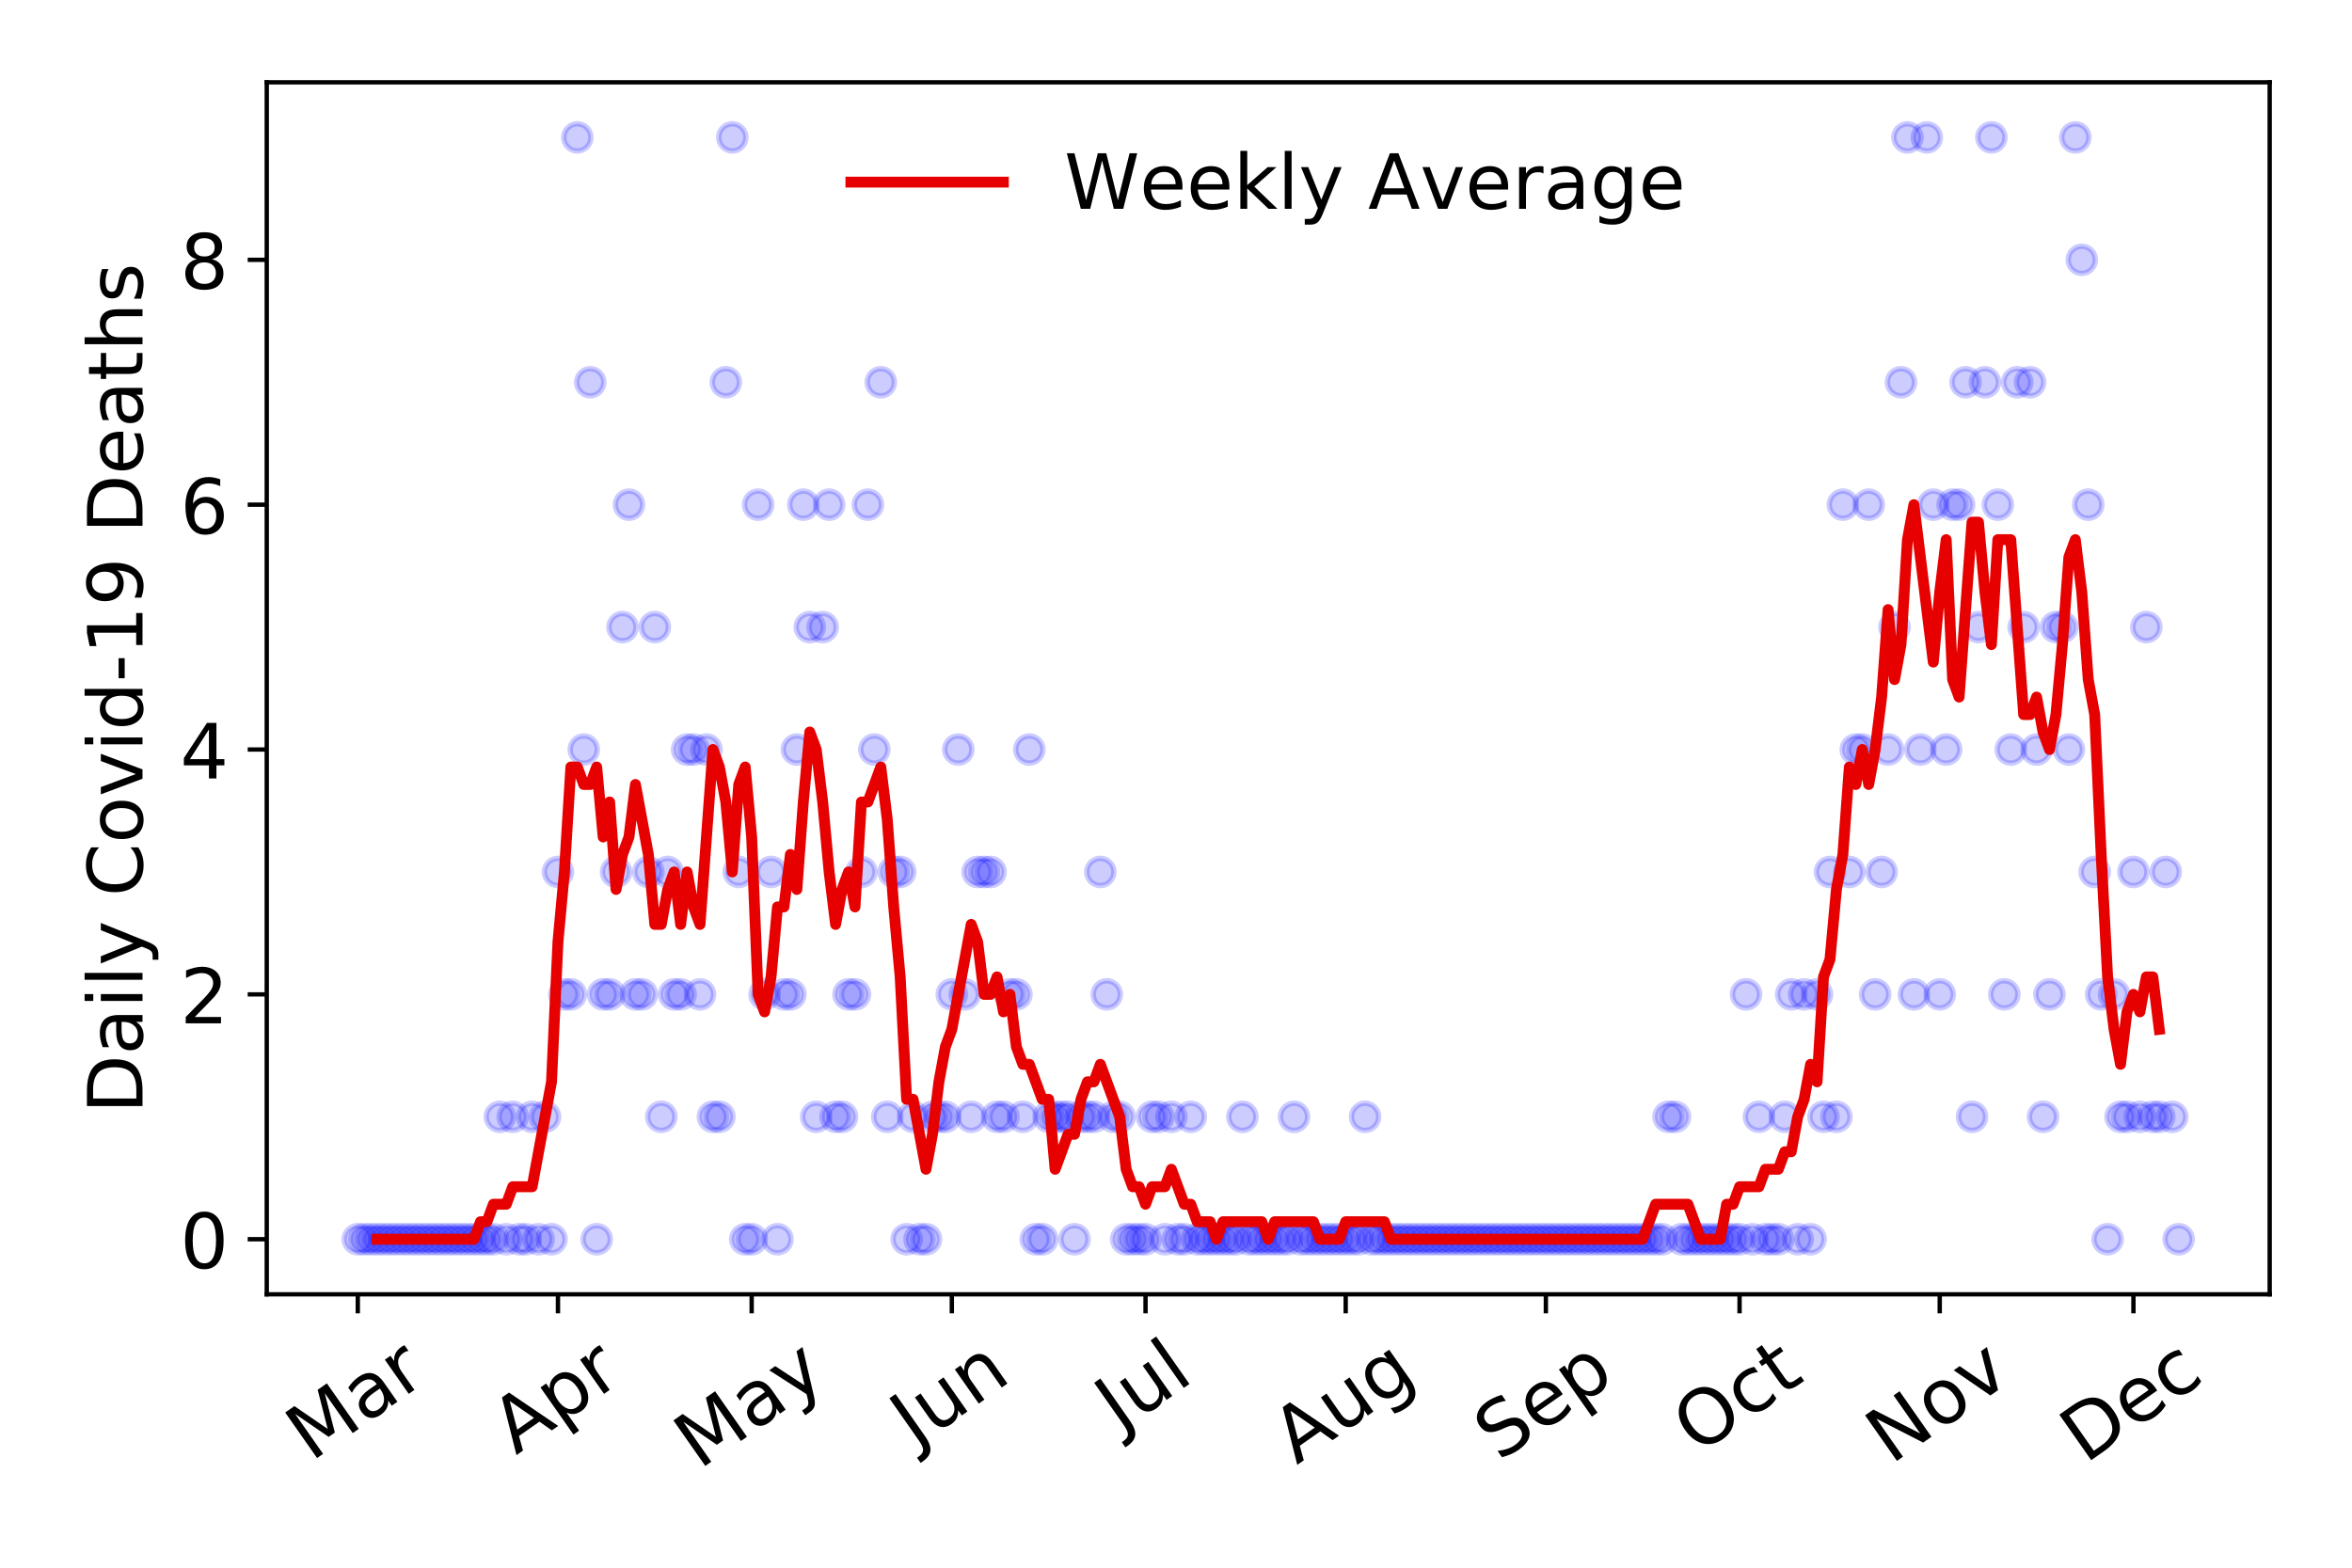 <?xml version="1.0" encoding="utf-8" standalone="no"?>
<!DOCTYPE svg PUBLIC "-//W3C//DTD SVG 1.1//EN"
  "http://www.w3.org/Graphics/SVG/1.1/DTD/svg11.dtd">
<!-- Created with matplotlib (https://matplotlib.org/) -->
<svg height="288pt" version="1.1" viewBox="0 0 432 288" width="432pt" xmlns="http://www.w3.org/2000/svg" xmlns:xlink="http://www.w3.org/1999/xlink">
 <defs>
  <style type="text/css">
*{stroke-linecap:butt;stroke-linejoin:round;}
  </style>
 </defs>
 <g id="figure_1">
  <g id="patch_1">
   <path d="M 0 288 
L 432 288 
L 432 0 
L 0 0 
z
" style="fill:#ffffff;"/>
  </g>
  <g id="axes_1">
   <g id="patch_2">
    <path d="M 48.995 237.778 
L 416.88 237.778 
L 416.88 15.12 
L 48.995 15.12 
z
" style="fill:#ffffff;"/>
   </g>
   <g id="matplotlib.axis_1">
    <g id="xtick_1">
     <g id="line2d_1">
      <defs>
       <path d="M 0 0 
L 0 3.5 
" id="mdfa91feec0" style="stroke:#000000;stroke-width:0.8;"/>
      </defs>
      <g>
       <use style="stroke:#000000;stroke-width:0.8;" x="65.717" xlink:href="#mdfa91feec0" y="237.778"/>
      </g>
     </g>
     <g id="text_1">
      <!-- Mar -->
      <defs>
       <path d="M 9.812 72.906 
L 24.516 72.906 
L 43.109 23.297 
L 61.812 72.906 
L 76.516 72.906 
L 76.516 0 
L 66.891 0 
L 66.891 64.016 
L 48.094 14.016 
L 38.188 14.016 
L 19.391 64.016 
L 19.391 0 
L 9.812 0 
z
" id="DejaVuSans-77"/>
       <path d="M 34.281 27.484 
Q 23.391 27.484 19.188 25 
Q 14.984 22.516 14.984 16.5 
Q 14.984 11.719 18.141 8.906 
Q 21.297 6.109 26.703 6.109 
Q 34.188 6.109 38.703 11.406 
Q 43.219 16.703 43.219 25.484 
L 43.219 27.484 
z
M 52.203 31.203 
L 52.203 0 
L 43.219 0 
L 43.219 8.297 
Q 40.141 3.328 35.547 0.953 
Q 30.953 -1.422 24.312 -1.422 
Q 15.922 -1.422 10.953 3.297 
Q 6 8.016 6 15.922 
Q 6 25.141 12.172 29.828 
Q 18.359 34.516 30.609 34.516 
L 43.219 34.516 
L 43.219 35.406 
Q 43.219 41.609 39.141 45 
Q 35.062 48.391 27.688 48.391 
Q 23 48.391 18.547 47.266 
Q 14.109 46.141 10.016 43.891 
L 10.016 52.203 
Q 14.938 54.109 19.578 55.047 
Q 24.219 56 28.609 56 
Q 40.484 56 46.344 49.844 
Q 52.203 43.703 52.203 31.203 
z
" id="DejaVuSans-97"/>
       <path d="M 41.109 46.297 
Q 39.594 47.172 37.812 47.578 
Q 36.031 48 33.891 48 
Q 26.266 48 22.188 43.047 
Q 18.109 38.094 18.109 28.812 
L 18.109 0 
L 9.078 0 
L 9.078 54.688 
L 18.109 54.688 
L 18.109 46.188 
Q 20.953 51.172 25.484 53.578 
Q 30.031 56 36.531 56 
Q 37.453 56 38.578 55.875 
Q 39.703 55.766 41.062 55.516 
z
" id="DejaVuSans-114"/>
      </defs>
      <g transform="translate(57.114 268.643)rotate(-35)scale(0.14 -0.14)">
       <use xlink:href="#DejaVuSans-77"/>
       <use x="86.279" xlink:href="#DejaVuSans-97"/>
       <use x="147.559" xlink:href="#DejaVuSans-114"/>
      </g>
     </g>
    </g>
    <g id="xtick_2">
     <g id="line2d_2">
      <g>
       <use style="stroke:#000000;stroke-width:0.8;" x="102.482" xlink:href="#mdfa91feec0" y="237.778"/>
      </g>
     </g>
     <g id="text_2">
      <!-- Apr -->
      <defs>
       <path d="M 34.188 63.188 
L 20.797 26.906 
L 47.609 26.906 
z
M 28.609 72.906 
L 39.797 72.906 
L 67.578 0 
L 57.328 0 
L 50.688 18.703 
L 17.828 18.703 
L 11.188 0 
L 0.781 0 
z
" id="DejaVuSans-65"/>
       <path d="M 18.109 8.203 
L 18.109 -20.797 
L 9.078 -20.797 
L 9.078 54.688 
L 18.109 54.688 
L 18.109 46.391 
Q 20.953 51.266 25.266 53.625 
Q 29.594 56 35.594 56 
Q 45.562 56 51.781 48.094 
Q 58.016 40.188 58.016 27.297 
Q 58.016 14.406 51.781 6.484 
Q 45.562 -1.422 35.594 -1.422 
Q 29.594 -1.422 25.266 0.953 
Q 20.953 3.328 18.109 8.203 
z
M 48.688 27.297 
Q 48.688 37.203 44.609 42.844 
Q 40.531 48.484 33.406 48.484 
Q 26.266 48.484 22.188 42.844 
Q 18.109 37.203 18.109 27.297 
Q 18.109 17.391 22.188 11.75 
Q 26.266 6.109 33.406 6.109 
Q 40.531 6.109 44.609 11.75 
Q 48.688 17.391 48.688 27.297 
z
" id="DejaVuSans-112"/>
      </defs>
      <g transform="translate(94.778 267.384)rotate(-35)scale(0.14 -0.14)">
       <use xlink:href="#DejaVuSans-65"/>
       <use x="68.408" xlink:href="#DejaVuSans-112"/>
       <use x="131.885" xlink:href="#DejaVuSans-114"/>
      </g>
     </g>
    </g>
    <g id="xtick_3">
     <g id="line2d_3">
      <g>
       <use style="stroke:#000000;stroke-width:0.8;" x="138.061" xlink:href="#mdfa91feec0" y="237.778"/>
      </g>
     </g>
     <g id="text_3">
      <!-- May -->
      <defs>
       <path d="M 32.172 -5.078 
Q 28.375 -14.844 24.75 -17.812 
Q 21.141 -20.797 15.094 -20.797 
L 7.906 -20.797 
L 7.906 -13.281 
L 13.188 -13.281 
Q 16.891 -13.281 18.938 -11.516 
Q 21 -9.766 23.484 -3.219 
L 25.094 0.875 
L 2.984 54.688 
L 12.5 54.688 
L 29.594 11.922 
L 46.688 54.688 
L 56.203 54.688 
z
" id="DejaVuSans-121"/>
      </defs>
      <g transform="translate(128.421 270.094)rotate(-35)scale(0.14 -0.14)">
       <use xlink:href="#DejaVuSans-77"/>
       <use x="86.279" xlink:href="#DejaVuSans-97"/>
       <use x="147.559" xlink:href="#DejaVuSans-121"/>
      </g>
     </g>
    </g>
    <g id="xtick_4">
     <g id="line2d_4">
      <g>
       <use style="stroke:#000000;stroke-width:0.8;" x="174.825" xlink:href="#mdfa91feec0" y="237.778"/>
      </g>
     </g>
     <g id="text_4">
      <!-- Jun -->
      <defs>
       <path d="M 9.812 72.906 
L 19.672 72.906 
L 19.672 5.078 
Q 19.672 -8.109 14.672 -14.062 
Q 9.672 -20.016 -1.422 -20.016 
L -5.172 -20.016 
L -5.172 -11.719 
L -2.094 -11.719 
Q 4.438 -11.719 7.125 -8.047 
Q 9.812 -4.391 9.812 5.078 
z
" id="DejaVuSans-74"/>
       <path d="M 8.5 21.578 
L 8.5 54.688 
L 17.484 54.688 
L 17.484 21.922 
Q 17.484 14.156 20.5 10.266 
Q 23.531 6.391 29.594 6.391 
Q 36.859 6.391 41.078 11.031 
Q 45.312 15.672 45.312 23.688 
L 45.312 54.688 
L 54.297 54.688 
L 54.297 0 
L 45.312 0 
L 45.312 8.406 
Q 42.047 3.422 37.719 1 
Q 33.406 -1.422 27.688 -1.422 
Q 18.266 -1.422 13.375 4.438 
Q 8.5 10.297 8.5 21.578 
z
M 31.109 56 
z
" id="DejaVuSans-117"/>
       <path d="M 54.891 33.016 
L 54.891 0 
L 45.906 0 
L 45.906 32.719 
Q 45.906 40.484 42.875 44.328 
Q 39.844 48.188 33.797 48.188 
Q 26.516 48.188 22.312 43.547 
Q 18.109 38.922 18.109 30.906 
L 18.109 0 
L 9.078 0 
L 9.078 54.688 
L 18.109 54.688 
L 18.109 46.188 
Q 21.344 51.125 25.703 53.562 
Q 30.078 56 35.797 56 
Q 45.219 56 50.047 50.172 
Q 54.891 44.344 54.891 33.016 
z
" id="DejaVuSans-110"/>
      </defs>
      <g transform="translate(168.082 266.039)rotate(-35)scale(0.14 -0.14)">
       <use xlink:href="#DejaVuSans-74"/>
       <use x="29.492" xlink:href="#DejaVuSans-117"/>
       <use x="92.871" xlink:href="#DejaVuSans-110"/>
      </g>
     </g>
    </g>
    <g id="xtick_5">
     <g id="line2d_5">
      <g>
       <use style="stroke:#000000;stroke-width:0.8;" x="210.404" xlink:href="#mdfa91feec0" y="237.778"/>
      </g>
     </g>
     <g id="text_5">
      <!-- Jul -->
      <defs>
       <path d="M 9.422 75.984 
L 18.406 75.984 
L 18.406 0 
L 9.422 0 
z
" id="DejaVuSans-108"/>
      </defs>
      <g transform="translate(205.702 263.181)rotate(-35)scale(0.14 -0.14)">
       <use xlink:href="#DejaVuSans-74"/>
       <use x="29.492" xlink:href="#DejaVuSans-117"/>
       <use x="92.871" xlink:href="#DejaVuSans-108"/>
      </g>
     </g>
    </g>
    <g id="xtick_6">
     <g id="line2d_6">
      <g>
       <use style="stroke:#000000;stroke-width:0.8;" x="247.169" xlink:href="#mdfa91feec0" y="237.778"/>
      </g>
     </g>
     <g id="text_6">
      <!-- Aug -->
      <defs>
       <path d="M 45.406 27.984 
Q 45.406 37.75 41.375 43.109 
Q 37.359 48.484 30.078 48.484 
Q 22.859 48.484 18.828 43.109 
Q 14.797 37.75 14.797 27.984 
Q 14.797 18.266 18.828 12.891 
Q 22.859 7.516 30.078 7.516 
Q 37.359 7.516 41.375 12.891 
Q 45.406 18.266 45.406 27.984 
z
M 54.391 6.781 
Q 54.391 -7.172 48.188 -13.984 
Q 42 -20.797 29.203 -20.797 
Q 24.469 -20.797 20.266 -20.094 
Q 16.062 -19.391 12.109 -17.922 
L 12.109 -9.188 
Q 16.062 -11.328 19.922 -12.344 
Q 23.781 -13.375 27.781 -13.375 
Q 36.625 -13.375 41.016 -8.766 
Q 45.406 -4.156 45.406 5.172 
L 45.406 9.625 
Q 42.625 4.781 38.281 2.391 
Q 33.938 0 27.875 0 
Q 17.828 0 11.672 7.656 
Q 5.516 15.328 5.516 27.984 
Q 5.516 40.672 11.672 48.328 
Q 17.828 56 27.875 56 
Q 33.938 56 38.281 53.609 
Q 42.625 51.219 45.406 46.391 
L 45.406 54.688 
L 54.391 54.688 
z
" id="DejaVuSans-103"/>
      </defs>
      <g transform="translate(238.188 269.172)rotate(-35)scale(0.14 -0.14)">
       <use xlink:href="#DejaVuSans-65"/>
       <use x="68.408" xlink:href="#DejaVuSans-117"/>
       <use x="131.787" xlink:href="#DejaVuSans-103"/>
      </g>
     </g>
    </g>
    <g id="xtick_7">
     <g id="line2d_7">
      <g>
       <use style="stroke:#000000;stroke-width:0.8;" x="283.934" xlink:href="#mdfa91feec0" y="237.778"/>
      </g>
     </g>
     <g id="text_7">
      <!-- Sep -->
      <defs>
       <path d="M 53.516 70.516 
L 53.516 60.891 
Q 47.906 63.578 42.922 64.891 
Q 37.938 66.219 33.297 66.219 
Q 25.25 66.219 20.875 63.094 
Q 16.5 59.969 16.5 54.203 
Q 16.5 49.359 19.406 46.891 
Q 22.312 44.438 30.422 42.922 
L 36.375 41.703 
Q 47.406 39.594 52.656 34.297 
Q 57.906 29 57.906 20.125 
Q 57.906 9.516 50.797 4.047 
Q 43.703 -1.422 29.984 -1.422 
Q 24.812 -1.422 18.969 -0.25 
Q 13.141 0.922 6.891 3.219 
L 6.891 13.375 
Q 12.891 10.016 18.656 8.297 
Q 24.422 6.594 29.984 6.594 
Q 38.422 6.594 43.016 9.906 
Q 47.609 13.234 47.609 19.391 
Q 47.609 24.75 44.312 27.781 
Q 41.016 30.812 33.5 32.328 
L 27.484 33.5 
Q 16.453 35.688 11.516 40.375 
Q 6.594 45.062 6.594 53.422 
Q 6.594 63.094 13.406 68.656 
Q 20.219 74.219 32.172 74.219 
Q 37.312 74.219 42.625 73.281 
Q 47.953 72.359 53.516 70.516 
z
" id="DejaVuSans-83"/>
       <path d="M 56.203 29.594 
L 56.203 25.203 
L 14.891 25.203 
Q 15.484 15.922 20.484 11.062 
Q 25.484 6.203 34.422 6.203 
Q 39.594 6.203 44.453 7.469 
Q 49.312 8.734 54.109 11.281 
L 54.109 2.781 
Q 49.266 0.734 44.188 -0.344 
Q 39.109 -1.422 33.891 -1.422 
Q 20.797 -1.422 13.156 6.188 
Q 5.516 13.812 5.516 26.812 
Q 5.516 40.234 12.766 48.109 
Q 20.016 56 32.328 56 
Q 43.359 56 49.781 48.891 
Q 56.203 41.797 56.203 29.594 
z
M 47.219 32.234 
Q 47.125 39.594 43.094 43.984 
Q 39.062 48.391 32.422 48.391 
Q 24.906 48.391 20.391 44.141 
Q 15.875 39.891 15.188 32.172 
z
" id="DejaVuSans-101"/>
      </defs>
      <g transform="translate(275.341 268.629)rotate(-35)scale(0.14 -0.14)">
       <use xlink:href="#DejaVuSans-83"/>
       <use x="63.477" xlink:href="#DejaVuSans-101"/>
       <use x="125" xlink:href="#DejaVuSans-112"/>
      </g>
     </g>
    </g>
    <g id="xtick_8">
     <g id="line2d_8">
      <g>
       <use style="stroke:#000000;stroke-width:0.8;" x="319.513" xlink:href="#mdfa91feec0" y="237.778"/>
      </g>
     </g>
     <g id="text_8">
      <!-- Oct -->
      <defs>
       <path d="M 39.406 66.219 
Q 28.656 66.219 22.328 58.203 
Q 16.016 50.203 16.016 36.375 
Q 16.016 22.609 22.328 14.594 
Q 28.656 6.594 39.406 6.594 
Q 50.141 6.594 56.422 14.594 
Q 62.703 22.609 62.703 36.375 
Q 62.703 50.203 56.422 58.203 
Q 50.141 66.219 39.406 66.219 
z
M 39.406 74.219 
Q 54.734 74.219 63.906 63.938 
Q 73.094 53.656 73.094 36.375 
Q 73.094 19.141 63.906 8.859 
Q 54.734 -1.422 39.406 -1.422 
Q 24.031 -1.422 14.812 8.828 
Q 5.609 19.094 5.609 36.375 
Q 5.609 53.656 14.812 63.938 
Q 24.031 74.219 39.406 74.219 
z
" id="DejaVuSans-79"/>
       <path d="M 48.781 52.594 
L 48.781 44.188 
Q 44.969 46.297 41.141 47.344 
Q 37.312 48.391 33.406 48.391 
Q 24.656 48.391 19.812 42.844 
Q 14.984 37.312 14.984 27.297 
Q 14.984 17.281 19.812 11.734 
Q 24.656 6.203 33.406 6.203 
Q 37.312 6.203 41.141 7.25 
Q 44.969 8.297 48.781 10.406 
L 48.781 2.094 
Q 45.016 0.344 40.984 -0.531 
Q 36.969 -1.422 32.422 -1.422 
Q 20.062 -1.422 12.781 6.344 
Q 5.516 14.109 5.516 27.297 
Q 5.516 40.672 12.859 48.328 
Q 20.219 56 33.016 56 
Q 37.156 56 41.109 55.141 
Q 45.062 54.297 48.781 52.594 
z
" id="DejaVuSans-99"/>
       <path d="M 18.312 70.219 
L 18.312 54.688 
L 36.812 54.688 
L 36.812 47.703 
L 18.312 47.703 
L 18.312 18.016 
Q 18.312 11.328 20.141 9.422 
Q 21.969 7.516 27.594 7.516 
L 36.812 7.516 
L 36.812 0 
L 27.594 0 
Q 17.188 0 13.234 3.875 
Q 9.281 7.766 9.281 18.016 
L 9.281 47.703 
L 2.688 47.703 
L 2.688 54.688 
L 9.281 54.688 
L 9.281 70.219 
z
" id="DejaVuSans-116"/>
      </defs>
      <g transform="translate(311.814 267.377)rotate(-35)scale(0.14 -0.14)">
       <use xlink:href="#DejaVuSans-79"/>
       <use x="78.711" xlink:href="#DejaVuSans-99"/>
       <use x="133.691" xlink:href="#DejaVuSans-116"/>
      </g>
     </g>
    </g>
    <g id="xtick_9">
     <g id="line2d_9">
      <g>
       <use style="stroke:#000000;stroke-width:0.8;" x="356.277" xlink:href="#mdfa91feec0" y="237.778"/>
      </g>
     </g>
     <g id="text_9">
      <!-- Nov -->
      <defs>
       <path d="M 9.812 72.906 
L 23.094 72.906 
L 55.422 11.922 
L 55.422 72.906 
L 64.984 72.906 
L 64.984 0 
L 51.703 0 
L 19.391 60.984 
L 19.391 0 
L 9.812 0 
z
" id="DejaVuSans-78"/>
       <path d="M 30.609 48.391 
Q 23.391 48.391 19.188 42.75 
Q 14.984 37.109 14.984 27.297 
Q 14.984 17.484 19.156 11.844 
Q 23.344 6.203 30.609 6.203 
Q 37.797 6.203 41.984 11.859 
Q 46.188 17.531 46.188 27.297 
Q 46.188 37.016 41.984 42.703 
Q 37.797 48.391 30.609 48.391 
z
M 30.609 56 
Q 42.328 56 49.016 48.375 
Q 55.719 40.766 55.719 27.297 
Q 55.719 13.875 49.016 6.219 
Q 42.328 -1.422 30.609 -1.422 
Q 18.844 -1.422 12.172 6.219 
Q 5.516 13.875 5.516 27.297 
Q 5.516 40.766 12.172 48.375 
Q 18.844 56 30.609 56 
z
" id="DejaVuSans-111"/>
       <path d="M 2.984 54.688 
L 12.5 54.688 
L 29.594 8.797 
L 46.688 54.688 
L 56.203 54.688 
L 35.688 0 
L 23.484 0 
z
" id="DejaVuSans-118"/>
      </defs>
      <g transform="translate(347.301 269.166)rotate(-35)scale(0.14 -0.14)">
       <use xlink:href="#DejaVuSans-78"/>
       <use x="74.805" xlink:href="#DejaVuSans-111"/>
       <use x="135.986" xlink:href="#DejaVuSans-118"/>
      </g>
     </g>
    </g>
    <g id="xtick_10">
     <g id="line2d_10">
      <g>
       <use style="stroke:#000000;stroke-width:0.8;" x="391.856" xlink:href="#mdfa91feec0" y="237.778"/>
      </g>
     </g>
     <g id="text_10">
      <!-- Dec -->
      <defs>
       <path d="M 19.672 64.797 
L 19.672 8.109 
L 31.594 8.109 
Q 46.688 8.109 53.688 14.938 
Q 60.688 21.781 60.688 36.531 
Q 60.688 51.172 53.688 57.984 
Q 46.688 64.797 31.594 64.797 
z
M 9.812 72.906 
L 30.078 72.906 
Q 51.266 72.906 61.172 64.094 
Q 71.094 55.281 71.094 36.531 
Q 71.094 17.672 61.125 8.828 
Q 51.172 0 30.078 0 
L 9.812 0 
z
" id="DejaVuSans-68"/>
      </defs>
      <g transform="translate(382.976 269.032)rotate(-35)scale(0.14 -0.14)">
       <use xlink:href="#DejaVuSans-68"/>
       <use x="77.002" xlink:href="#DejaVuSans-101"/>
       <use x="138.525" xlink:href="#DejaVuSans-99"/>
      </g>
     </g>
    </g>
   </g>
   <g id="matplotlib.axis_2">
    <g id="ytick_1">
     <g id="line2d_11">
      <defs>
       <path d="M 0 0 
L -3.5 0 
" id="m5709115b1f" style="stroke:#000000;stroke-width:0.8;"/>
      </defs>
      <g>
       <use style="stroke:#000000;stroke-width:0.8;" x="48.995" xlink:href="#m5709115b1f" y="227.657"/>
      </g>
     </g>
     <g id="text_11">
      <!-- 0 -->
      <defs>
       <path d="M 31.781 66.406 
Q 24.172 66.406 20.328 58.906 
Q 16.5 51.422 16.5 36.375 
Q 16.5 21.391 20.328 13.891 
Q 24.172 6.391 31.781 6.391 
Q 39.453 6.391 43.281 13.891 
Q 47.125 21.391 47.125 36.375 
Q 47.125 51.422 43.281 58.906 
Q 39.453 66.406 31.781 66.406 
z
M 31.781 74.219 
Q 44.047 74.219 50.516 64.516 
Q 56.984 54.828 56.984 36.375 
Q 56.984 17.969 50.516 8.266 
Q 44.047 -1.422 31.781 -1.422 
Q 19.531 -1.422 13.062 8.266 
Q 6.594 17.969 6.594 36.375 
Q 6.594 54.828 13.062 64.516 
Q 19.531 74.219 31.781 74.219 
z
" id="DejaVuSans-48"/>
      </defs>
      <g transform="translate(33.087 232.976)scale(0.14 -0.14)">
       <use xlink:href="#DejaVuSans-48"/>
      </g>
     </g>
    </g>
    <g id="ytick_2">
     <g id="line2d_12">
      <g>
       <use style="stroke:#000000;stroke-width:0.8;" x="48.995" xlink:href="#m5709115b1f" y="182.676"/>
      </g>
     </g>
     <g id="text_12">
      <!-- 2 -->
      <defs>
       <path d="M 19.188 8.297 
L 53.609 8.297 
L 53.609 0 
L 7.328 0 
L 7.328 8.297 
Q 12.938 14.109 22.625 23.891 
Q 32.328 33.688 34.812 36.531 
Q 39.547 41.844 41.422 45.531 
Q 43.312 49.219 43.312 52.781 
Q 43.312 58.594 39.234 62.25 
Q 35.156 65.922 28.609 65.922 
Q 23.969 65.922 18.812 64.312 
Q 13.672 62.703 7.812 59.422 
L 7.812 69.391 
Q 13.766 71.781 18.938 73 
Q 24.125 74.219 28.422 74.219 
Q 39.75 74.219 46.484 68.547 
Q 53.219 62.891 53.219 53.422 
Q 53.219 48.922 51.531 44.891 
Q 49.859 40.875 45.406 35.406 
Q 44.188 33.984 37.641 27.219 
Q 31.109 20.453 19.188 8.297 
z
" id="DejaVuSans-50"/>
      </defs>
      <g transform="translate(33.087 187.995)scale(0.14 -0.14)">
       <use xlink:href="#DejaVuSans-50"/>
      </g>
     </g>
    </g>
    <g id="ytick_3">
     <g id="line2d_13">
      <g>
       <use style="stroke:#000000;stroke-width:0.8;" x="48.995" xlink:href="#m5709115b1f" y="137.694"/>
      </g>
     </g>
     <g id="text_13">
      <!-- 4 -->
      <defs>
       <path d="M 37.797 64.312 
L 12.891 25.391 
L 37.797 25.391 
z
M 35.203 72.906 
L 47.609 72.906 
L 47.609 25.391 
L 58.016 25.391 
L 58.016 17.188 
L 47.609 17.188 
L 47.609 0 
L 37.797 0 
L 37.797 17.188 
L 4.891 17.188 
L 4.891 26.703 
z
" id="DejaVuSans-52"/>
      </defs>
      <g transform="translate(33.087 143.013)scale(0.14 -0.14)">
       <use xlink:href="#DejaVuSans-52"/>
      </g>
     </g>
    </g>
    <g id="ytick_4">
     <g id="line2d_14">
      <g>
       <use style="stroke:#000000;stroke-width:0.8;" x="48.995" xlink:href="#m5709115b1f" y="92.713"/>
      </g>
     </g>
     <g id="text_14">
      <!-- 6 -->
      <defs>
       <path d="M 33.016 40.375 
Q 26.375 40.375 22.484 35.828 
Q 18.609 31.297 18.609 23.391 
Q 18.609 15.531 22.484 10.953 
Q 26.375 6.391 33.016 6.391 
Q 39.656 6.391 43.531 10.953 
Q 47.406 15.531 47.406 23.391 
Q 47.406 31.297 43.531 35.828 
Q 39.656 40.375 33.016 40.375 
z
M 52.594 71.297 
L 52.594 62.312 
Q 48.875 64.062 45.094 64.984 
Q 41.312 65.922 37.594 65.922 
Q 27.828 65.922 22.672 59.328 
Q 17.531 52.734 16.797 39.406 
Q 19.672 43.656 24.016 45.922 
Q 28.375 48.188 33.594 48.188 
Q 44.578 48.188 50.953 41.516 
Q 57.328 34.859 57.328 23.391 
Q 57.328 12.156 50.688 5.359 
Q 44.047 -1.422 33.016 -1.422 
Q 20.359 -1.422 13.672 8.266 
Q 6.984 17.969 6.984 36.375 
Q 6.984 53.656 15.188 63.938 
Q 23.391 74.219 37.203 74.219 
Q 40.922 74.219 44.703 73.484 
Q 48.484 72.75 52.594 71.297 
z
" id="DejaVuSans-54"/>
      </defs>
      <g transform="translate(33.087 98.032)scale(0.14 -0.14)">
       <use xlink:href="#DejaVuSans-54"/>
      </g>
     </g>
    </g>
    <g id="ytick_5">
     <g id="line2d_15">
      <g>
       <use style="stroke:#000000;stroke-width:0.8;" x="48.995" xlink:href="#m5709115b1f" y="47.732"/>
      </g>
     </g>
     <g id="text_15">
      <!-- 8 -->
      <defs>
       <path d="M 31.781 34.625 
Q 24.75 34.625 20.719 30.859 
Q 16.703 27.094 16.703 20.516 
Q 16.703 13.922 20.719 10.156 
Q 24.75 6.391 31.781 6.391 
Q 38.812 6.391 42.859 10.172 
Q 46.922 13.969 46.922 20.516 
Q 46.922 27.094 42.891 30.859 
Q 38.875 34.625 31.781 34.625 
z
M 21.922 38.812 
Q 15.578 40.375 12.031 44.719 
Q 8.5 49.078 8.5 55.328 
Q 8.5 64.062 14.719 69.141 
Q 20.953 74.219 31.781 74.219 
Q 42.672 74.219 48.875 69.141 
Q 55.078 64.062 55.078 55.328 
Q 55.078 49.078 51.531 44.719 
Q 48 40.375 41.703 38.812 
Q 48.828 37.156 52.797 32.312 
Q 56.781 27.484 56.781 20.516 
Q 56.781 9.906 50.312 4.234 
Q 43.844 -1.422 31.781 -1.422 
Q 19.734 -1.422 13.25 4.234 
Q 6.781 9.906 6.781 20.516 
Q 6.781 27.484 10.781 32.312 
Q 14.797 37.156 21.922 38.812 
z
M 18.312 54.391 
Q 18.312 48.734 21.844 45.562 
Q 25.391 42.391 31.781 42.391 
Q 38.141 42.391 41.719 45.562 
Q 45.312 48.734 45.312 54.391 
Q 45.312 60.062 41.719 63.234 
Q 38.141 66.406 31.781 66.406 
Q 25.391 66.406 21.844 63.234 
Q 18.312 60.062 18.312 54.391 
z
" id="DejaVuSans-56"/>
      </defs>
      <g transform="translate(33.087 53.05)scale(0.14 -0.14)">
       <use xlink:href="#DejaVuSans-56"/>
      </g>
     </g>
    </g>
    <g id="text_16">
     <!-- Daily Covid-19 Deaths -->
     <defs>
      <path d="M 9.422 54.688 
L 18.406 54.688 
L 18.406 0 
L 9.422 0 
z
M 9.422 75.984 
L 18.406 75.984 
L 18.406 64.594 
L 9.422 64.594 
z
" id="DejaVuSans-105"/>
      <path id="DejaVuSans-32"/>
      <path d="M 64.406 67.281 
L 64.406 56.891 
Q 59.422 61.531 53.781 63.812 
Q 48.141 66.109 41.797 66.109 
Q 29.297 66.109 22.656 58.469 
Q 16.016 50.828 16.016 36.375 
Q 16.016 21.969 22.656 14.328 
Q 29.297 6.688 41.797 6.688 
Q 48.141 6.688 53.781 8.984 
Q 59.422 11.281 64.406 15.922 
L 64.406 5.609 
Q 59.234 2.094 53.438 0.328 
Q 47.656 -1.422 41.219 -1.422 
Q 24.656 -1.422 15.125 8.703 
Q 5.609 18.844 5.609 36.375 
Q 5.609 53.953 15.125 64.078 
Q 24.656 74.219 41.219 74.219 
Q 47.75 74.219 53.531 72.484 
Q 59.328 70.75 64.406 67.281 
z
" id="DejaVuSans-67"/>
      <path d="M 45.406 46.391 
L 45.406 75.984 
L 54.391 75.984 
L 54.391 0 
L 45.406 0 
L 45.406 8.203 
Q 42.578 3.328 38.25 0.953 
Q 33.938 -1.422 27.875 -1.422 
Q 17.969 -1.422 11.734 6.484 
Q 5.516 14.406 5.516 27.297 
Q 5.516 40.188 11.734 48.094 
Q 17.969 56 27.875 56 
Q 33.938 56 38.25 53.625 
Q 42.578 51.266 45.406 46.391 
z
M 14.797 27.297 
Q 14.797 17.391 18.875 11.75 
Q 22.953 6.109 30.078 6.109 
Q 37.203 6.109 41.297 11.75 
Q 45.406 17.391 45.406 27.297 
Q 45.406 37.203 41.297 42.844 
Q 37.203 48.484 30.078 48.484 
Q 22.953 48.484 18.875 42.844 
Q 14.797 37.203 14.797 27.297 
z
" id="DejaVuSans-100"/>
      <path d="M 4.891 31.391 
L 31.203 31.391 
L 31.203 23.391 
L 4.891 23.391 
z
" id="DejaVuSans-45"/>
      <path d="M 12.406 8.297 
L 28.516 8.297 
L 28.516 63.922 
L 10.984 60.406 
L 10.984 69.391 
L 28.422 72.906 
L 38.281 72.906 
L 38.281 8.297 
L 54.391 8.297 
L 54.391 0 
L 12.406 0 
z
" id="DejaVuSans-49"/>
      <path d="M 10.984 1.516 
L 10.984 10.5 
Q 14.703 8.734 18.5 7.812 
Q 22.312 6.891 25.984 6.891 
Q 35.75 6.891 40.891 13.453 
Q 46.047 20.016 46.781 33.406 
Q 43.953 29.203 39.594 26.953 
Q 35.25 24.703 29.984 24.703 
Q 19.047 24.703 12.672 31.312 
Q 6.297 37.938 6.297 49.422 
Q 6.297 60.641 12.938 67.422 
Q 19.578 74.219 30.609 74.219 
Q 43.266 74.219 49.922 64.516 
Q 56.594 54.828 56.594 36.375 
Q 56.594 19.141 48.406 8.859 
Q 40.234 -1.422 26.422 -1.422 
Q 22.703 -1.422 18.891 -0.688 
Q 15.094 0.047 10.984 1.516 
z
M 30.609 32.422 
Q 37.25 32.422 41.125 36.953 
Q 45.016 41.5 45.016 49.422 
Q 45.016 57.281 41.125 61.844 
Q 37.25 66.406 30.609 66.406 
Q 23.969 66.406 20.094 61.844 
Q 16.219 57.281 16.219 49.422 
Q 16.219 41.5 20.094 36.953 
Q 23.969 32.422 30.609 32.422 
z
" id="DejaVuSans-57"/>
      <path d="M 54.891 33.016 
L 54.891 0 
L 45.906 0 
L 45.906 32.719 
Q 45.906 40.484 42.875 44.328 
Q 39.844 48.188 33.797 48.188 
Q 26.516 48.188 22.312 43.547 
Q 18.109 38.922 18.109 30.906 
L 18.109 0 
L 9.078 0 
L 9.078 75.984 
L 18.109 75.984 
L 18.109 46.188 
Q 21.344 51.125 25.703 53.562 
Q 30.078 56 35.797 56 
Q 45.219 56 50.047 50.172 
Q 54.891 44.344 54.891 33.016 
z
" id="DejaVuSans-104"/>
      <path d="M 44.281 53.078 
L 44.281 44.578 
Q 40.484 46.531 36.375 47.5 
Q 32.281 48.484 27.875 48.484 
Q 21.188 48.484 17.844 46.438 
Q 14.5 44.391 14.5 40.281 
Q 14.5 37.156 16.891 35.375 
Q 19.281 33.594 26.516 31.984 
L 29.594 31.297 
Q 39.156 29.25 43.188 25.516 
Q 47.219 21.781 47.219 15.094 
Q 47.219 7.469 41.188 3.016 
Q 35.156 -1.422 24.609 -1.422 
Q 20.219 -1.422 15.453 -0.562 
Q 10.688 0.297 5.422 2 
L 5.422 11.281 
Q 10.406 8.688 15.234 7.391 
Q 20.062 6.109 24.812 6.109 
Q 31.156 6.109 34.562 8.281 
Q 37.984 10.453 37.984 14.406 
Q 37.984 18.062 35.516 20.016 
Q 33.062 21.969 24.703 23.781 
L 21.578 24.516 
Q 13.234 26.266 9.516 29.906 
Q 5.812 33.547 5.812 39.891 
Q 5.812 47.609 11.281 51.797 
Q 16.75 56 26.812 56 
Q 31.781 56 36.172 55.266 
Q 40.578 54.547 44.281 53.078 
z
" id="DejaVuSans-115"/>
     </defs>
     <g transform="translate(26.176 204.56)rotate(-90)scale(0.14 -0.14)">
      <use xlink:href="#DejaVuSans-68"/>
      <use x="77.002" xlink:href="#DejaVuSans-97"/>
      <use x="138.281" xlink:href="#DejaVuSans-105"/>
      <use x="166.064" xlink:href="#DejaVuSans-108"/>
      <use x="193.848" xlink:href="#DejaVuSans-121"/>
      <use x="253.027" xlink:href="#DejaVuSans-32"/>
      <use x="284.814" xlink:href="#DejaVuSans-67"/>
      <use x="354.639" xlink:href="#DejaVuSans-111"/>
      <use x="415.82" xlink:href="#DejaVuSans-118"/>
      <use x="475" xlink:href="#DejaVuSans-105"/>
      <use x="502.783" xlink:href="#DejaVuSans-100"/>
      <use x="566.26" xlink:href="#DejaVuSans-45"/>
      <use x="602.344" xlink:href="#DejaVuSans-49"/>
      <use x="665.967" xlink:href="#DejaVuSans-57"/>
      <use x="729.59" xlink:href="#DejaVuSans-32"/>
      <use x="761.377" xlink:href="#DejaVuSans-68"/>
      <use x="838.379" xlink:href="#DejaVuSans-101"/>
      <use x="899.902" xlink:href="#DejaVuSans-97"/>
      <use x="961.182" xlink:href="#DejaVuSans-116"/>
      <use x="1000.391" xlink:href="#DejaVuSans-104"/>
      <use x="1063.77" xlink:href="#DejaVuSans-115"/>
     </g>
    </g>
   </g>
   <g id="line2d_16">
    <defs>
     <path d="M 0 2.5 
C 0.663 2.5 1.299 2.237 1.768 1.768 
C 2.237 1.299 2.5 0.663 2.5 0 
C 2.5 -0.663 2.237 -1.299 1.768 -1.768 
C 1.299 -2.237 0.663 -2.5 0 -2.5 
C -0.663 -2.5 -1.299 -2.237 -1.768 -1.768 
C -2.237 -1.299 -2.5 -0.663 -2.5 0 
C -2.5 0.663 -2.237 1.299 -1.768 1.768 
C -1.299 2.237 -0.663 2.5 0 2.5 
z
" id="m79925707bb" style="stroke:#0000ff;stroke-opacity:0.2;"/>
    </defs>
    <g clip-path="url(#p540d29eb27)">
     <use style="fill:#0000ff;fill-opacity:0.2;stroke:#0000ff;stroke-opacity:0.2;" x="65.717" xlink:href="#m79925707bb" y="227.657"/>
     <use style="fill:#0000ff;fill-opacity:0.2;stroke:#0000ff;stroke-opacity:0.2;" x="66.903" xlink:href="#m79925707bb" y="227.657"/>
     <use style="fill:#0000ff;fill-opacity:0.2;stroke:#0000ff;stroke-opacity:0.2;" x="68.089" xlink:href="#m79925707bb" y="227.657"/>
     <use style="fill:#0000ff;fill-opacity:0.2;stroke:#0000ff;stroke-opacity:0.2;" x="69.275" xlink:href="#m79925707bb" y="227.657"/>
     <use style="fill:#0000ff;fill-opacity:0.2;stroke:#0000ff;stroke-opacity:0.2;" x="70.461" xlink:href="#m79925707bb" y="227.657"/>
     <use style="fill:#0000ff;fill-opacity:0.2;stroke:#0000ff;stroke-opacity:0.2;" x="71.647" xlink:href="#m79925707bb" y="227.657"/>
     <use style="fill:#0000ff;fill-opacity:0.2;stroke:#0000ff;stroke-opacity:0.2;" x="72.833" xlink:href="#m79925707bb" y="227.657"/>
     <use style="fill:#0000ff;fill-opacity:0.2;stroke:#0000ff;stroke-opacity:0.2;" x="74.019" xlink:href="#m79925707bb" y="227.657"/>
     <use style="fill:#0000ff;fill-opacity:0.2;stroke:#0000ff;stroke-opacity:0.2;" x="75.205" xlink:href="#m79925707bb" y="227.657"/>
     <use style="fill:#0000ff;fill-opacity:0.2;stroke:#0000ff;stroke-opacity:0.2;" x="76.391" xlink:href="#m79925707bb" y="227.657"/>
     <use style="fill:#0000ff;fill-opacity:0.2;stroke:#0000ff;stroke-opacity:0.2;" x="77.577" xlink:href="#m79925707bb" y="227.657"/>
     <use style="fill:#0000ff;fill-opacity:0.2;stroke:#0000ff;stroke-opacity:0.2;" x="78.763" xlink:href="#m79925707bb" y="227.657"/>
     <use style="fill:#0000ff;fill-opacity:0.2;stroke:#0000ff;stroke-opacity:0.2;" x="79.949" xlink:href="#m79925707bb" y="227.657"/>
     <use style="fill:#0000ff;fill-opacity:0.2;stroke:#0000ff;stroke-opacity:0.2;" x="81.135" xlink:href="#m79925707bb" y="227.657"/>
     <use style="fill:#0000ff;fill-opacity:0.2;stroke:#0000ff;stroke-opacity:0.2;" x="82.32" xlink:href="#m79925707bb" y="227.657"/>
     <use style="fill:#0000ff;fill-opacity:0.2;stroke:#0000ff;stroke-opacity:0.2;" x="83.506" xlink:href="#m79925707bb" y="227.657"/>
     <use style="fill:#0000ff;fill-opacity:0.2;stroke:#0000ff;stroke-opacity:0.2;" x="84.692" xlink:href="#m79925707bb" y="227.657"/>
     <use style="fill:#0000ff;fill-opacity:0.2;stroke:#0000ff;stroke-opacity:0.2;" x="85.878" xlink:href="#m79925707bb" y="227.657"/>
     <use style="fill:#0000ff;fill-opacity:0.2;stroke:#0000ff;stroke-opacity:0.2;" x="87.064" xlink:href="#m79925707bb" y="227.657"/>
     <use style="fill:#0000ff;fill-opacity:0.2;stroke:#0000ff;stroke-opacity:0.2;" x="88.25" xlink:href="#m79925707bb" y="227.657"/>
     <use style="fill:#0000ff;fill-opacity:0.2;stroke:#0000ff;stroke-opacity:0.2;" x="89.436" xlink:href="#m79925707bb" y="227.657"/>
     <use style="fill:#0000ff;fill-opacity:0.2;stroke:#0000ff;stroke-opacity:0.2;" x="90.622" xlink:href="#m79925707bb" y="227.657"/>
     <use style="fill:#0000ff;fill-opacity:0.2;stroke:#0000ff;stroke-opacity:0.2;" x="91.808" xlink:href="#m79925707bb" y="205.167"/>
     <use style="fill:#0000ff;fill-opacity:0.2;stroke:#0000ff;stroke-opacity:0.2;" x="92.994" xlink:href="#m79925707bb" y="227.657"/>
     <use style="fill:#0000ff;fill-opacity:0.2;stroke:#0000ff;stroke-opacity:0.2;" x="94.18" xlink:href="#m79925707bb" y="205.167"/>
     <use style="fill:#0000ff;fill-opacity:0.2;stroke:#0000ff;stroke-opacity:0.2;" x="95.366" xlink:href="#m79925707bb" y="227.657"/>
     <use style="fill:#0000ff;fill-opacity:0.2;stroke:#0000ff;stroke-opacity:0.2;" x="96.552" xlink:href="#m79925707bb" y="227.657"/>
     <use style="fill:#0000ff;fill-opacity:0.2;stroke:#0000ff;stroke-opacity:0.2;" x="97.738" xlink:href="#m79925707bb" y="205.167"/>
     <use style="fill:#0000ff;fill-opacity:0.2;stroke:#0000ff;stroke-opacity:0.2;" x="98.924" xlink:href="#m79925707bb" y="227.657"/>
     <use style="fill:#0000ff;fill-opacity:0.2;stroke:#0000ff;stroke-opacity:0.2;" x="100.11" xlink:href="#m79925707bb" y="205.167"/>
     <use style="fill:#0000ff;fill-opacity:0.2;stroke:#0000ff;stroke-opacity:0.2;" x="101.296" xlink:href="#m79925707bb" y="227.657"/>
     <use style="fill:#0000ff;fill-opacity:0.2;stroke:#0000ff;stroke-opacity:0.2;" x="102.482" xlink:href="#m79925707bb" y="160.185"/>
     <use style="fill:#0000ff;fill-opacity:0.2;stroke:#0000ff;stroke-opacity:0.2;" x="103.668" xlink:href="#m79925707bb" y="182.676"/>
     <use style="fill:#0000ff;fill-opacity:0.2;stroke:#0000ff;stroke-opacity:0.2;" x="104.854" xlink:href="#m79925707bb" y="182.676"/>
     <use style="fill:#0000ff;fill-opacity:0.2;stroke:#0000ff;stroke-opacity:0.2;" x="106.04" xlink:href="#m79925707bb" y="25.241"/>
     <use style="fill:#0000ff;fill-opacity:0.2;stroke:#0000ff;stroke-opacity:0.2;" x="107.226" xlink:href="#m79925707bb" y="137.694"/>
     <use style="fill:#0000ff;fill-opacity:0.2;stroke:#0000ff;stroke-opacity:0.2;" x="108.412" xlink:href="#m79925707bb" y="70.222"/>
     <use style="fill:#0000ff;fill-opacity:0.2;stroke:#0000ff;stroke-opacity:0.2;" x="109.598" xlink:href="#m79925707bb" y="227.657"/>
     <use style="fill:#0000ff;fill-opacity:0.2;stroke:#0000ff;stroke-opacity:0.2;" x="110.784" xlink:href="#m79925707bb" y="182.676"/>
     <use style="fill:#0000ff;fill-opacity:0.2;stroke:#0000ff;stroke-opacity:0.2;" x="111.97" xlink:href="#m79925707bb" y="182.676"/>
     <use style="fill:#0000ff;fill-opacity:0.2;stroke:#0000ff;stroke-opacity:0.2;" x="113.155" xlink:href="#m79925707bb" y="160.185"/>
     <use style="fill:#0000ff;fill-opacity:0.2;stroke:#0000ff;stroke-opacity:0.2;" x="114.341" xlink:href="#m79925707bb" y="115.204"/>
     <use style="fill:#0000ff;fill-opacity:0.2;stroke:#0000ff;stroke-opacity:0.2;" x="115.527" xlink:href="#m79925707bb" y="92.713"/>
     <use style="fill:#0000ff;fill-opacity:0.2;stroke:#0000ff;stroke-opacity:0.2;" x="116.713" xlink:href="#m79925707bb" y="182.676"/>
     <use style="fill:#0000ff;fill-opacity:0.2;stroke:#0000ff;stroke-opacity:0.2;" x="117.899" xlink:href="#m79925707bb" y="182.676"/>
     <use style="fill:#0000ff;fill-opacity:0.2;stroke:#0000ff;stroke-opacity:0.2;" x="119.085" xlink:href="#m79925707bb" y="160.185"/>
     <use style="fill:#0000ff;fill-opacity:0.2;stroke:#0000ff;stroke-opacity:0.2;" x="120.271" xlink:href="#m79925707bb" y="115.204"/>
     <use style="fill:#0000ff;fill-opacity:0.2;stroke:#0000ff;stroke-opacity:0.2;" x="121.457" xlink:href="#m79925707bb" y="205.167"/>
     <use style="fill:#0000ff;fill-opacity:0.2;stroke:#0000ff;stroke-opacity:0.2;" x="122.643" xlink:href="#m79925707bb" y="160.185"/>
     <use style="fill:#0000ff;fill-opacity:0.2;stroke:#0000ff;stroke-opacity:0.2;" x="123.829" xlink:href="#m79925707bb" y="182.676"/>
     <use style="fill:#0000ff;fill-opacity:0.2;stroke:#0000ff;stroke-opacity:0.2;" x="125.015" xlink:href="#m79925707bb" y="182.676"/>
     <use style="fill:#0000ff;fill-opacity:0.2;stroke:#0000ff;stroke-opacity:0.2;" x="126.201" xlink:href="#m79925707bb" y="137.694"/>
     <use style="fill:#0000ff;fill-opacity:0.2;stroke:#0000ff;stroke-opacity:0.2;" x="127.387" xlink:href="#m79925707bb" y="137.694"/>
     <use style="fill:#0000ff;fill-opacity:0.2;stroke:#0000ff;stroke-opacity:0.2;" x="128.573" xlink:href="#m79925707bb" y="182.676"/>
     <use style="fill:#0000ff;fill-opacity:0.2;stroke:#0000ff;stroke-opacity:0.2;" x="129.759" xlink:href="#m79925707bb" y="137.694"/>
     <use style="fill:#0000ff;fill-opacity:0.2;stroke:#0000ff;stroke-opacity:0.2;" x="130.945" xlink:href="#m79925707bb" y="205.167"/>
     <use style="fill:#0000ff;fill-opacity:0.2;stroke:#0000ff;stroke-opacity:0.2;" x="132.131" xlink:href="#m79925707bb" y="205.167"/>
     <use style="fill:#0000ff;fill-opacity:0.2;stroke:#0000ff;stroke-opacity:0.2;" x="133.317" xlink:href="#m79925707bb" y="70.222"/>
     <use style="fill:#0000ff;fill-opacity:0.2;stroke:#0000ff;stroke-opacity:0.2;" x="134.503" xlink:href="#m79925707bb" y="25.241"/>
     <use style="fill:#0000ff;fill-opacity:0.2;stroke:#0000ff;stroke-opacity:0.2;" x="135.689" xlink:href="#m79925707bb" y="160.185"/>
     <use style="fill:#0000ff;fill-opacity:0.2;stroke:#0000ff;stroke-opacity:0.2;" x="136.875" xlink:href="#m79925707bb" y="227.657"/>
     <use style="fill:#0000ff;fill-opacity:0.2;stroke:#0000ff;stroke-opacity:0.2;" x="138.061" xlink:href="#m79925707bb" y="227.657"/>
     <use style="fill:#0000ff;fill-opacity:0.2;stroke:#0000ff;stroke-opacity:0.2;" x="139.247" xlink:href="#m79925707bb" y="92.713"/>
     <use style="fill:#0000ff;fill-opacity:0.2;stroke:#0000ff;stroke-opacity:0.2;" x="140.433" xlink:href="#m79925707bb" y="182.676"/>
     <use style="fill:#0000ff;fill-opacity:0.2;stroke:#0000ff;stroke-opacity:0.2;" x="141.619" xlink:href="#m79925707bb" y="160.185"/>
     <use style="fill:#0000ff;fill-opacity:0.2;stroke:#0000ff;stroke-opacity:0.2;" x="142.804" xlink:href="#m79925707bb" y="227.657"/>
     <use style="fill:#0000ff;fill-opacity:0.2;stroke:#0000ff;stroke-opacity:0.2;" x="143.99" xlink:href="#m79925707bb" y="182.676"/>
     <use style="fill:#0000ff;fill-opacity:0.2;stroke:#0000ff;stroke-opacity:0.2;" x="145.176" xlink:href="#m79925707bb" y="182.676"/>
     <use style="fill:#0000ff;fill-opacity:0.2;stroke:#0000ff;stroke-opacity:0.2;" x="146.362" xlink:href="#m79925707bb" y="137.694"/>
     <use style="fill:#0000ff;fill-opacity:0.2;stroke:#0000ff;stroke-opacity:0.2;" x="147.548" xlink:href="#m79925707bb" y="92.713"/>
     <use style="fill:#0000ff;fill-opacity:0.2;stroke:#0000ff;stroke-opacity:0.2;" x="148.734" xlink:href="#m79925707bb" y="115.204"/>
     <use style="fill:#0000ff;fill-opacity:0.2;stroke:#0000ff;stroke-opacity:0.2;" x="149.92" xlink:href="#m79925707bb" y="205.167"/>
     <use style="fill:#0000ff;fill-opacity:0.2;stroke:#0000ff;stroke-opacity:0.2;" x="151.106" xlink:href="#m79925707bb" y="115.204"/>
     <use style="fill:#0000ff;fill-opacity:0.2;stroke:#0000ff;stroke-opacity:0.2;" x="152.292" xlink:href="#m79925707bb" y="92.713"/>
     <use style="fill:#0000ff;fill-opacity:0.2;stroke:#0000ff;stroke-opacity:0.2;" x="153.478" xlink:href="#m79925707bb" y="205.167"/>
     <use style="fill:#0000ff;fill-opacity:0.2;stroke:#0000ff;stroke-opacity:0.2;" x="154.664" xlink:href="#m79925707bb" y="205.167"/>
     <use style="fill:#0000ff;fill-opacity:0.2;stroke:#0000ff;stroke-opacity:0.2;" x="155.85" xlink:href="#m79925707bb" y="182.676"/>
     <use style="fill:#0000ff;fill-opacity:0.2;stroke:#0000ff;stroke-opacity:0.2;" x="157.036" xlink:href="#m79925707bb" y="182.676"/>
     <use style="fill:#0000ff;fill-opacity:0.2;stroke:#0000ff;stroke-opacity:0.2;" x="158.222" xlink:href="#m79925707bb" y="160.185"/>
     <use style="fill:#0000ff;fill-opacity:0.2;stroke:#0000ff;stroke-opacity:0.2;" x="159.408" xlink:href="#m79925707bb" y="92.713"/>
     <use style="fill:#0000ff;fill-opacity:0.2;stroke:#0000ff;stroke-opacity:0.2;" x="160.594" xlink:href="#m79925707bb" y="137.694"/>
     <use style="fill:#0000ff;fill-opacity:0.2;stroke:#0000ff;stroke-opacity:0.2;" x="161.78" xlink:href="#m79925707bb" y="70.222"/>
     <use style="fill:#0000ff;fill-opacity:0.2;stroke:#0000ff;stroke-opacity:0.2;" x="162.966" xlink:href="#m79925707bb" y="205.167"/>
     <use style="fill:#0000ff;fill-opacity:0.2;stroke:#0000ff;stroke-opacity:0.2;" x="164.152" xlink:href="#m79925707bb" y="160.185"/>
     <use style="fill:#0000ff;fill-opacity:0.2;stroke:#0000ff;stroke-opacity:0.2;" x="165.338" xlink:href="#m79925707bb" y="160.185"/>
     <use style="fill:#0000ff;fill-opacity:0.2;stroke:#0000ff;stroke-opacity:0.2;" x="166.524" xlink:href="#m79925707bb" y="227.657"/>
     <use style="fill:#0000ff;fill-opacity:0.2;stroke:#0000ff;stroke-opacity:0.2;" x="167.71" xlink:href="#m79925707bb" y="205.167"/>
     <use style="fill:#0000ff;fill-opacity:0.2;stroke:#0000ff;stroke-opacity:0.2;" x="168.896" xlink:href="#m79925707bb" y="227.657"/>
     <use style="fill:#0000ff;fill-opacity:0.2;stroke:#0000ff;stroke-opacity:0.2;" x="170.082" xlink:href="#m79925707bb" y="227.657"/>
     <use style="fill:#0000ff;fill-opacity:0.2;stroke:#0000ff;stroke-opacity:0.2;" x="171.268" xlink:href="#m79925707bb" y="205.167"/>
     <use style="fill:#0000ff;fill-opacity:0.2;stroke:#0000ff;stroke-opacity:0.2;" x="172.454" xlink:href="#m79925707bb" y="205.167"/>
     <use style="fill:#0000ff;fill-opacity:0.2;stroke:#0000ff;stroke-opacity:0.2;" x="173.639" xlink:href="#m79925707bb" y="205.167"/>
     <use style="fill:#0000ff;fill-opacity:0.2;stroke:#0000ff;stroke-opacity:0.2;" x="174.825" xlink:href="#m79925707bb" y="182.676"/>
     <use style="fill:#0000ff;fill-opacity:0.2;stroke:#0000ff;stroke-opacity:0.2;" x="176.011" xlink:href="#m79925707bb" y="137.694"/>
     <use style="fill:#0000ff;fill-opacity:0.2;stroke:#0000ff;stroke-opacity:0.2;" x="177.197" xlink:href="#m79925707bb" y="182.676"/>
     <use style="fill:#0000ff;fill-opacity:0.2;stroke:#0000ff;stroke-opacity:0.2;" x="178.383" xlink:href="#m79925707bb" y="205.167"/>
     <use style="fill:#0000ff;fill-opacity:0.2;stroke:#0000ff;stroke-opacity:0.2;" x="179.569" xlink:href="#m79925707bb" y="160.185"/>
     <use style="fill:#0000ff;fill-opacity:0.2;stroke:#0000ff;stroke-opacity:0.2;" x="180.755" xlink:href="#m79925707bb" y="160.185"/>
     <use style="fill:#0000ff;fill-opacity:0.2;stroke:#0000ff;stroke-opacity:0.2;" x="181.941" xlink:href="#m79925707bb" y="160.185"/>
     <use style="fill:#0000ff;fill-opacity:0.2;stroke:#0000ff;stroke-opacity:0.2;" x="183.127" xlink:href="#m79925707bb" y="205.167"/>
     <use style="fill:#0000ff;fill-opacity:0.2;stroke:#0000ff;stroke-opacity:0.2;" x="184.313" xlink:href="#m79925707bb" y="205.167"/>
     <use style="fill:#0000ff;fill-opacity:0.2;stroke:#0000ff;stroke-opacity:0.2;" x="185.499" xlink:href="#m79925707bb" y="182.676"/>
     <use style="fill:#0000ff;fill-opacity:0.2;stroke:#0000ff;stroke-opacity:0.2;" x="186.685" xlink:href="#m79925707bb" y="182.676"/>
     <use style="fill:#0000ff;fill-opacity:0.2;stroke:#0000ff;stroke-opacity:0.2;" x="187.871" xlink:href="#m79925707bb" y="205.167"/>
     <use style="fill:#0000ff;fill-opacity:0.2;stroke:#0000ff;stroke-opacity:0.2;" x="189.057" xlink:href="#m79925707bb" y="137.694"/>
     <use style="fill:#0000ff;fill-opacity:0.2;stroke:#0000ff;stroke-opacity:0.2;" x="190.243" xlink:href="#m79925707bb" y="227.657"/>
     <use style="fill:#0000ff;fill-opacity:0.2;stroke:#0000ff;stroke-opacity:0.2;" x="191.429" xlink:href="#m79925707bb" y="227.657"/>
     <use style="fill:#0000ff;fill-opacity:0.2;stroke:#0000ff;stroke-opacity:0.2;" x="192.615" xlink:href="#m79925707bb" y="205.167"/>
     <use style="fill:#0000ff;fill-opacity:0.2;stroke:#0000ff;stroke-opacity:0.2;" x="193.801" xlink:href="#m79925707bb" y="205.167"/>
     <use style="fill:#0000ff;fill-opacity:0.2;stroke:#0000ff;stroke-opacity:0.2;" x="194.987" xlink:href="#m79925707bb" y="205.167"/>
     <use style="fill:#0000ff;fill-opacity:0.2;stroke:#0000ff;stroke-opacity:0.2;" x="196.173" xlink:href="#m79925707bb" y="205.167"/>
     <use style="fill:#0000ff;fill-opacity:0.2;stroke:#0000ff;stroke-opacity:0.2;" x="197.359" xlink:href="#m79925707bb" y="227.657"/>
     <use style="fill:#0000ff;fill-opacity:0.2;stroke:#0000ff;stroke-opacity:0.2;" x="198.545" xlink:href="#m79925707bb" y="205.167"/>
     <use style="fill:#0000ff;fill-opacity:0.2;stroke:#0000ff;stroke-opacity:0.2;" x="199.731" xlink:href="#m79925707bb" y="205.167"/>
     <use style="fill:#0000ff;fill-opacity:0.2;stroke:#0000ff;stroke-opacity:0.2;" x="200.917" xlink:href="#m79925707bb" y="205.167"/>
     <use style="fill:#0000ff;fill-opacity:0.2;stroke:#0000ff;stroke-opacity:0.2;" x="202.103" xlink:href="#m79925707bb" y="160.185"/>
     <use style="fill:#0000ff;fill-opacity:0.2;stroke:#0000ff;stroke-opacity:0.2;" x="203.288" xlink:href="#m79925707bb" y="182.676"/>
     <use style="fill:#0000ff;fill-opacity:0.2;stroke:#0000ff;stroke-opacity:0.2;" x="204.474" xlink:href="#m79925707bb" y="205.167"/>
     <use style="fill:#0000ff;fill-opacity:0.2;stroke:#0000ff;stroke-opacity:0.2;" x="205.66" xlink:href="#m79925707bb" y="205.167"/>
     <use style="fill:#0000ff;fill-opacity:0.2;stroke:#0000ff;stroke-opacity:0.2;" x="206.846" xlink:href="#m79925707bb" y="227.657"/>
     <use style="fill:#0000ff;fill-opacity:0.2;stroke:#0000ff;stroke-opacity:0.2;" x="208.032" xlink:href="#m79925707bb" y="227.657"/>
     <use style="fill:#0000ff;fill-opacity:0.2;stroke:#0000ff;stroke-opacity:0.2;" x="209.218" xlink:href="#m79925707bb" y="227.657"/>
     <use style="fill:#0000ff;fill-opacity:0.2;stroke:#0000ff;stroke-opacity:0.2;" x="210.404" xlink:href="#m79925707bb" y="227.657"/>
     <use style="fill:#0000ff;fill-opacity:0.2;stroke:#0000ff;stroke-opacity:0.2;" x="211.59" xlink:href="#m79925707bb" y="205.167"/>
     <use style="fill:#0000ff;fill-opacity:0.2;stroke:#0000ff;stroke-opacity:0.2;" x="212.776" xlink:href="#m79925707bb" y="205.167"/>
     <use style="fill:#0000ff;fill-opacity:0.2;stroke:#0000ff;stroke-opacity:0.2;" x="213.962" xlink:href="#m79925707bb" y="227.657"/>
     <use style="fill:#0000ff;fill-opacity:0.2;stroke:#0000ff;stroke-opacity:0.2;" x="215.148" xlink:href="#m79925707bb" y="205.167"/>
     <use style="fill:#0000ff;fill-opacity:0.2;stroke:#0000ff;stroke-opacity:0.2;" x="216.334" xlink:href="#m79925707bb" y="227.657"/>
     <use style="fill:#0000ff;fill-opacity:0.2;stroke:#0000ff;stroke-opacity:0.2;" x="217.52" xlink:href="#m79925707bb" y="227.657"/>
     <use style="fill:#0000ff;fill-opacity:0.2;stroke:#0000ff;stroke-opacity:0.2;" x="218.706" xlink:href="#m79925707bb" y="205.167"/>
     <use style="fill:#0000ff;fill-opacity:0.2;stroke:#0000ff;stroke-opacity:0.2;" x="219.892" xlink:href="#m79925707bb" y="227.657"/>
     <use style="fill:#0000ff;fill-opacity:0.2;stroke:#0000ff;stroke-opacity:0.2;" x="221.078" xlink:href="#m79925707bb" y="227.657"/>
     <use style="fill:#0000ff;fill-opacity:0.2;stroke:#0000ff;stroke-opacity:0.2;" x="222.264" xlink:href="#m79925707bb" y="227.657"/>
     <use style="fill:#0000ff;fill-opacity:0.2;stroke:#0000ff;stroke-opacity:0.2;" x="223.45" xlink:href="#m79925707bb" y="227.657"/>
     <use style="fill:#0000ff;fill-opacity:0.2;stroke:#0000ff;stroke-opacity:0.2;" x="224.636" xlink:href="#m79925707bb" y="227.657"/>
     <use style="fill:#0000ff;fill-opacity:0.2;stroke:#0000ff;stroke-opacity:0.2;" x="225.822" xlink:href="#m79925707bb" y="227.657"/>
     <use style="fill:#0000ff;fill-opacity:0.2;stroke:#0000ff;stroke-opacity:0.2;" x="227.008" xlink:href="#m79925707bb" y="227.657"/>
     <use style="fill:#0000ff;fill-opacity:0.2;stroke:#0000ff;stroke-opacity:0.2;" x="228.194" xlink:href="#m79925707bb" y="205.167"/>
     <use style="fill:#0000ff;fill-opacity:0.2;stroke:#0000ff;stroke-opacity:0.2;" x="229.38" xlink:href="#m79925707bb" y="227.657"/>
     <use style="fill:#0000ff;fill-opacity:0.2;stroke:#0000ff;stroke-opacity:0.2;" x="230.566" xlink:href="#m79925707bb" y="227.657"/>
     <use style="fill:#0000ff;fill-opacity:0.2;stroke:#0000ff;stroke-opacity:0.2;" x="231.752" xlink:href="#m79925707bb" y="227.657"/>
     <use style="fill:#0000ff;fill-opacity:0.2;stroke:#0000ff;stroke-opacity:0.2;" x="232.938" xlink:href="#m79925707bb" y="227.657"/>
     <use style="fill:#0000ff;fill-opacity:0.2;stroke:#0000ff;stroke-opacity:0.2;" x="234.123" xlink:href="#m79925707bb" y="227.657"/>
     <use style="fill:#0000ff;fill-opacity:0.2;stroke:#0000ff;stroke-opacity:0.2;" x="235.309" xlink:href="#m79925707bb" y="227.657"/>
     <use style="fill:#0000ff;fill-opacity:0.2;stroke:#0000ff;stroke-opacity:0.2;" x="236.495" xlink:href="#m79925707bb" y="227.657"/>
     <use style="fill:#0000ff;fill-opacity:0.2;stroke:#0000ff;stroke-opacity:0.2;" x="237.681" xlink:href="#m79925707bb" y="205.167"/>
     <use style="fill:#0000ff;fill-opacity:0.2;stroke:#0000ff;stroke-opacity:0.2;" x="238.867" xlink:href="#m79925707bb" y="227.657"/>
     <use style="fill:#0000ff;fill-opacity:0.2;stroke:#0000ff;stroke-opacity:0.2;" x="240.053" xlink:href="#m79925707bb" y="227.657"/>
     <use style="fill:#0000ff;fill-opacity:0.2;stroke:#0000ff;stroke-opacity:0.2;" x="241.239" xlink:href="#m79925707bb" y="227.657"/>
     <use style="fill:#0000ff;fill-opacity:0.2;stroke:#0000ff;stroke-opacity:0.2;" x="242.425" xlink:href="#m79925707bb" y="227.657"/>
     <use style="fill:#0000ff;fill-opacity:0.2;stroke:#0000ff;stroke-opacity:0.2;" x="243.611" xlink:href="#m79925707bb" y="227.657"/>
     <use style="fill:#0000ff;fill-opacity:0.2;stroke:#0000ff;stroke-opacity:0.2;" x="244.797" xlink:href="#m79925707bb" y="227.657"/>
     <use style="fill:#0000ff;fill-opacity:0.2;stroke:#0000ff;stroke-opacity:0.2;" x="245.983" xlink:href="#m79925707bb" y="227.657"/>
     <use style="fill:#0000ff;fill-opacity:0.2;stroke:#0000ff;stroke-opacity:0.2;" x="247.169" xlink:href="#m79925707bb" y="227.657"/>
     <use style="fill:#0000ff;fill-opacity:0.2;stroke:#0000ff;stroke-opacity:0.2;" x="248.355" xlink:href="#m79925707bb" y="227.657"/>
     <use style="fill:#0000ff;fill-opacity:0.2;stroke:#0000ff;stroke-opacity:0.2;" x="249.541" xlink:href="#m79925707bb" y="227.657"/>
     <use style="fill:#0000ff;fill-opacity:0.2;stroke:#0000ff;stroke-opacity:0.2;" x="250.727" xlink:href="#m79925707bb" y="205.167"/>
     <use style="fill:#0000ff;fill-opacity:0.2;stroke:#0000ff;stroke-opacity:0.2;" x="251.913" xlink:href="#m79925707bb" y="227.657"/>
     <use style="fill:#0000ff;fill-opacity:0.2;stroke:#0000ff;stroke-opacity:0.2;" x="253.099" xlink:href="#m79925707bb" y="227.657"/>
     <use style="fill:#0000ff;fill-opacity:0.2;stroke:#0000ff;stroke-opacity:0.2;" x="254.285" xlink:href="#m79925707bb" y="227.657"/>
     <use style="fill:#0000ff;fill-opacity:0.2;stroke:#0000ff;stroke-opacity:0.2;" x="255.471" xlink:href="#m79925707bb" y="227.657"/>
     <use style="fill:#0000ff;fill-opacity:0.2;stroke:#0000ff;stroke-opacity:0.2;" x="256.657" xlink:href="#m79925707bb" y="227.657"/>
     <use style="fill:#0000ff;fill-opacity:0.2;stroke:#0000ff;stroke-opacity:0.2;" x="257.843" xlink:href="#m79925707bb" y="227.657"/>
     <use style="fill:#0000ff;fill-opacity:0.2;stroke:#0000ff;stroke-opacity:0.2;" x="259.029" xlink:href="#m79925707bb" y="227.657"/>
     <use style="fill:#0000ff;fill-opacity:0.2;stroke:#0000ff;stroke-opacity:0.2;" x="260.215" xlink:href="#m79925707bb" y="227.657"/>
     <use style="fill:#0000ff;fill-opacity:0.2;stroke:#0000ff;stroke-opacity:0.2;" x="261.401" xlink:href="#m79925707bb" y="227.657"/>
     <use style="fill:#0000ff;fill-opacity:0.2;stroke:#0000ff;stroke-opacity:0.2;" x="262.587" xlink:href="#m79925707bb" y="227.657"/>
     <use style="fill:#0000ff;fill-opacity:0.2;stroke:#0000ff;stroke-opacity:0.2;" x="263.772" xlink:href="#m79925707bb" y="227.657"/>
     <use style="fill:#0000ff;fill-opacity:0.2;stroke:#0000ff;stroke-opacity:0.2;" x="264.958" xlink:href="#m79925707bb" y="227.657"/>
     <use style="fill:#0000ff;fill-opacity:0.2;stroke:#0000ff;stroke-opacity:0.2;" x="266.144" xlink:href="#m79925707bb" y="227.657"/>
     <use style="fill:#0000ff;fill-opacity:0.2;stroke:#0000ff;stroke-opacity:0.2;" x="267.33" xlink:href="#m79925707bb" y="227.657"/>
     <use style="fill:#0000ff;fill-opacity:0.2;stroke:#0000ff;stroke-opacity:0.2;" x="268.516" xlink:href="#m79925707bb" y="227.657"/>
     <use style="fill:#0000ff;fill-opacity:0.2;stroke:#0000ff;stroke-opacity:0.2;" x="269.702" xlink:href="#m79925707bb" y="227.657"/>
     <use style="fill:#0000ff;fill-opacity:0.2;stroke:#0000ff;stroke-opacity:0.2;" x="270.888" xlink:href="#m79925707bb" y="227.657"/>
     <use style="fill:#0000ff;fill-opacity:0.2;stroke:#0000ff;stroke-opacity:0.2;" x="272.074" xlink:href="#m79925707bb" y="227.657"/>
     <use style="fill:#0000ff;fill-opacity:0.2;stroke:#0000ff;stroke-opacity:0.2;" x="273.26" xlink:href="#m79925707bb" y="227.657"/>
     <use style="fill:#0000ff;fill-opacity:0.2;stroke:#0000ff;stroke-opacity:0.2;" x="274.446" xlink:href="#m79925707bb" y="227.657"/>
     <use style="fill:#0000ff;fill-opacity:0.2;stroke:#0000ff;stroke-opacity:0.2;" x="275.632" xlink:href="#m79925707bb" y="227.657"/>
     <use style="fill:#0000ff;fill-opacity:0.2;stroke:#0000ff;stroke-opacity:0.2;" x="276.818" xlink:href="#m79925707bb" y="227.657"/>
     <use style="fill:#0000ff;fill-opacity:0.2;stroke:#0000ff;stroke-opacity:0.2;" x="278.004" xlink:href="#m79925707bb" y="227.657"/>
     <use style="fill:#0000ff;fill-opacity:0.2;stroke:#0000ff;stroke-opacity:0.2;" x="279.19" xlink:href="#m79925707bb" y="227.657"/>
     <use style="fill:#0000ff;fill-opacity:0.2;stroke:#0000ff;stroke-opacity:0.2;" x="280.376" xlink:href="#m79925707bb" y="227.657"/>
     <use style="fill:#0000ff;fill-opacity:0.2;stroke:#0000ff;stroke-opacity:0.2;" x="281.562" xlink:href="#m79925707bb" y="227.657"/>
     <use style="fill:#0000ff;fill-opacity:0.2;stroke:#0000ff;stroke-opacity:0.2;" x="282.748" xlink:href="#m79925707bb" y="227.657"/>
     <use style="fill:#0000ff;fill-opacity:0.2;stroke:#0000ff;stroke-opacity:0.2;" x="283.934" xlink:href="#m79925707bb" y="227.657"/>
     <use style="fill:#0000ff;fill-opacity:0.2;stroke:#0000ff;stroke-opacity:0.2;" x="285.12" xlink:href="#m79925707bb" y="227.657"/>
     <use style="fill:#0000ff;fill-opacity:0.2;stroke:#0000ff;stroke-opacity:0.2;" x="286.306" xlink:href="#m79925707bb" y="227.657"/>
     <use style="fill:#0000ff;fill-opacity:0.2;stroke:#0000ff;stroke-opacity:0.2;" x="287.492" xlink:href="#m79925707bb" y="227.657"/>
     <use style="fill:#0000ff;fill-opacity:0.2;stroke:#0000ff;stroke-opacity:0.2;" x="288.678" xlink:href="#m79925707bb" y="227.657"/>
     <use style="fill:#0000ff;fill-opacity:0.2;stroke:#0000ff;stroke-opacity:0.2;" x="289.864" xlink:href="#m79925707bb" y="227.657"/>
     <use style="fill:#0000ff;fill-opacity:0.2;stroke:#0000ff;stroke-opacity:0.2;" x="291.05" xlink:href="#m79925707bb" y="227.657"/>
     <use style="fill:#0000ff;fill-opacity:0.2;stroke:#0000ff;stroke-opacity:0.2;" x="292.236" xlink:href="#m79925707bb" y="227.657"/>
     <use style="fill:#0000ff;fill-opacity:0.2;stroke:#0000ff;stroke-opacity:0.2;" x="293.421" xlink:href="#m79925707bb" y="227.657"/>
     <use style="fill:#0000ff;fill-opacity:0.2;stroke:#0000ff;stroke-opacity:0.2;" x="294.607" xlink:href="#m79925707bb" y="227.657"/>
     <use style="fill:#0000ff;fill-opacity:0.2;stroke:#0000ff;stroke-opacity:0.2;" x="295.793" xlink:href="#m79925707bb" y="227.657"/>
     <use style="fill:#0000ff;fill-opacity:0.2;stroke:#0000ff;stroke-opacity:0.2;" x="296.979" xlink:href="#m79925707bb" y="227.657"/>
     <use style="fill:#0000ff;fill-opacity:0.2;stroke:#0000ff;stroke-opacity:0.2;" x="298.165" xlink:href="#m79925707bb" y="227.657"/>
     <use style="fill:#0000ff;fill-opacity:0.2;stroke:#0000ff;stroke-opacity:0.2;" x="299.351" xlink:href="#m79925707bb" y="227.657"/>
     <use style="fill:#0000ff;fill-opacity:0.2;stroke:#0000ff;stroke-opacity:0.2;" x="300.537" xlink:href="#m79925707bb" y="227.657"/>
     <use style="fill:#0000ff;fill-opacity:0.2;stroke:#0000ff;stroke-opacity:0.2;" x="301.723" xlink:href="#m79925707bb" y="227.657"/>
     <use style="fill:#0000ff;fill-opacity:0.2;stroke:#0000ff;stroke-opacity:0.2;" x="302.909" xlink:href="#m79925707bb" y="227.657"/>
     <use style="fill:#0000ff;fill-opacity:0.2;stroke:#0000ff;stroke-opacity:0.2;" x="304.095" xlink:href="#m79925707bb" y="227.657"/>
     <use style="fill:#0000ff;fill-opacity:0.2;stroke:#0000ff;stroke-opacity:0.2;" x="305.281" xlink:href="#m79925707bb" y="227.657"/>
     <use style="fill:#0000ff;fill-opacity:0.2;stroke:#0000ff;stroke-opacity:0.2;" x="306.467" xlink:href="#m79925707bb" y="205.167"/>
     <use style="fill:#0000ff;fill-opacity:0.2;stroke:#0000ff;stroke-opacity:0.2;" x="307.653" xlink:href="#m79925707bb" y="205.167"/>
     <use style="fill:#0000ff;fill-opacity:0.2;stroke:#0000ff;stroke-opacity:0.2;" x="308.839" xlink:href="#m79925707bb" y="227.657"/>
     <use style="fill:#0000ff;fill-opacity:0.2;stroke:#0000ff;stroke-opacity:0.2;" x="310.025" xlink:href="#m79925707bb" y="227.657"/>
     <use style="fill:#0000ff;fill-opacity:0.2;stroke:#0000ff;stroke-opacity:0.2;" x="311.211" xlink:href="#m79925707bb" y="227.657"/>
     <use style="fill:#0000ff;fill-opacity:0.2;stroke:#0000ff;stroke-opacity:0.2;" x="312.397" xlink:href="#m79925707bb" y="227.657"/>
     <use style="fill:#0000ff;fill-opacity:0.2;stroke:#0000ff;stroke-opacity:0.2;" x="313.583" xlink:href="#m79925707bb" y="227.657"/>
     <use style="fill:#0000ff;fill-opacity:0.2;stroke:#0000ff;stroke-opacity:0.2;" x="314.769" xlink:href="#m79925707bb" y="227.657"/>
     <use style="fill:#0000ff;fill-opacity:0.2;stroke:#0000ff;stroke-opacity:0.2;" x="315.955" xlink:href="#m79925707bb" y="227.657"/>
     <use style="fill:#0000ff;fill-opacity:0.2;stroke:#0000ff;stroke-opacity:0.2;" x="317.141" xlink:href="#m79925707bb" y="227.657"/>
     <use style="fill:#0000ff;fill-opacity:0.2;stroke:#0000ff;stroke-opacity:0.2;" x="318.327" xlink:href="#m79925707bb" y="227.657"/>
     <use style="fill:#0000ff;fill-opacity:0.2;stroke:#0000ff;stroke-opacity:0.2;" x="319.513" xlink:href="#m79925707bb" y="227.657"/>
     <use style="fill:#0000ff;fill-opacity:0.2;stroke:#0000ff;stroke-opacity:0.2;" x="320.699" xlink:href="#m79925707bb" y="182.676"/>
     <use style="fill:#0000ff;fill-opacity:0.2;stroke:#0000ff;stroke-opacity:0.2;" x="321.885" xlink:href="#m79925707bb" y="227.657"/>
     <use style="fill:#0000ff;fill-opacity:0.2;stroke:#0000ff;stroke-opacity:0.2;" x="323.071" xlink:href="#m79925707bb" y="205.167"/>
     <use style="fill:#0000ff;fill-opacity:0.2;stroke:#0000ff;stroke-opacity:0.2;" x="324.256" xlink:href="#m79925707bb" y="227.657"/>
     <use style="fill:#0000ff;fill-opacity:0.2;stroke:#0000ff;stroke-opacity:0.2;" x="325.442" xlink:href="#m79925707bb" y="227.657"/>
     <use style="fill:#0000ff;fill-opacity:0.2;stroke:#0000ff;stroke-opacity:0.2;" x="326.628" xlink:href="#m79925707bb" y="227.657"/>
     <use style="fill:#0000ff;fill-opacity:0.2;stroke:#0000ff;stroke-opacity:0.2;" x="327.814" xlink:href="#m79925707bb" y="205.167"/>
     <use style="fill:#0000ff;fill-opacity:0.2;stroke:#0000ff;stroke-opacity:0.2;" x="329" xlink:href="#m79925707bb" y="182.676"/>
     <use style="fill:#0000ff;fill-opacity:0.2;stroke:#0000ff;stroke-opacity:0.2;" x="330.186" xlink:href="#m79925707bb" y="227.657"/>
     <use style="fill:#0000ff;fill-opacity:0.2;stroke:#0000ff;stroke-opacity:0.2;" x="331.372" xlink:href="#m79925707bb" y="182.676"/>
     <use style="fill:#0000ff;fill-opacity:0.2;stroke:#0000ff;stroke-opacity:0.2;" x="332.558" xlink:href="#m79925707bb" y="227.657"/>
     <use style="fill:#0000ff;fill-opacity:0.2;stroke:#0000ff;stroke-opacity:0.2;" x="333.744" xlink:href="#m79925707bb" y="182.676"/>
     <use style="fill:#0000ff;fill-opacity:0.2;stroke:#0000ff;stroke-opacity:0.2;" x="334.93" xlink:href="#m79925707bb" y="205.167"/>
     <use style="fill:#0000ff;fill-opacity:0.2;stroke:#0000ff;stroke-opacity:0.2;" x="336.116" xlink:href="#m79925707bb" y="160.185"/>
     <use style="fill:#0000ff;fill-opacity:0.2;stroke:#0000ff;stroke-opacity:0.2;" x="337.302" xlink:href="#m79925707bb" y="205.167"/>
     <use style="fill:#0000ff;fill-opacity:0.2;stroke:#0000ff;stroke-opacity:0.2;" x="338.488" xlink:href="#m79925707bb" y="92.713"/>
     <use style="fill:#0000ff;fill-opacity:0.2;stroke:#0000ff;stroke-opacity:0.2;" x="339.674" xlink:href="#m79925707bb" y="160.185"/>
     <use style="fill:#0000ff;fill-opacity:0.2;stroke:#0000ff;stroke-opacity:0.2;" x="340.86" xlink:href="#m79925707bb" y="137.694"/>
     <use style="fill:#0000ff;fill-opacity:0.2;stroke:#0000ff;stroke-opacity:0.2;" x="342.046" xlink:href="#m79925707bb" y="137.694"/>
     <use style="fill:#0000ff;fill-opacity:0.2;stroke:#0000ff;stroke-opacity:0.2;" x="343.232" xlink:href="#m79925707bb" y="92.713"/>
     <use style="fill:#0000ff;fill-opacity:0.2;stroke:#0000ff;stroke-opacity:0.2;" x="344.418" xlink:href="#m79925707bb" y="182.676"/>
     <use style="fill:#0000ff;fill-opacity:0.2;stroke:#0000ff;stroke-opacity:0.2;" x="345.604" xlink:href="#m79925707bb" y="160.185"/>
     <use style="fill:#0000ff;fill-opacity:0.2;stroke:#0000ff;stroke-opacity:0.2;" x="346.79" xlink:href="#m79925707bb" y="137.694"/>
     <use style="fill:#0000ff;fill-opacity:0.2;stroke:#0000ff;stroke-opacity:0.2;" x="347.976" xlink:href="#m79925707bb" y="115.204"/>
     <use style="fill:#0000ff;fill-opacity:0.2;stroke:#0000ff;stroke-opacity:0.2;" x="349.162" xlink:href="#m79925707bb" y="70.222"/>
     <use style="fill:#0000ff;fill-opacity:0.2;stroke:#0000ff;stroke-opacity:0.2;" x="350.348" xlink:href="#m79925707bb" y="25.241"/>
     <use style="fill:#0000ff;fill-opacity:0.2;stroke:#0000ff;stroke-opacity:0.2;" x="351.534" xlink:href="#m79925707bb" y="182.676"/>
     <use style="fill:#0000ff;fill-opacity:0.2;stroke:#0000ff;stroke-opacity:0.2;" x="352.72" xlink:href="#m79925707bb" y="137.694"/>
     <use style="fill:#0000ff;fill-opacity:0.2;stroke:#0000ff;stroke-opacity:0.2;" x="353.905" xlink:href="#m79925707bb" y="25.241"/>
     <use style="fill:#0000ff;fill-opacity:0.2;stroke:#0000ff;stroke-opacity:0.2;" x="355.091" xlink:href="#m79925707bb" y="92.713"/>
     <use style="fill:#0000ff;fill-opacity:0.2;stroke:#0000ff;stroke-opacity:0.2;" x="356.277" xlink:href="#m79925707bb" y="182.676"/>
     <use style="fill:#0000ff;fill-opacity:0.2;stroke:#0000ff;stroke-opacity:0.2;" x="357.463" xlink:href="#m79925707bb" y="137.694"/>
     <use style="fill:#0000ff;fill-opacity:0.2;stroke:#0000ff;stroke-opacity:0.2;" x="358.649" xlink:href="#m79925707bb" y="92.713"/>
     <use style="fill:#0000ff;fill-opacity:0.2;stroke:#0000ff;stroke-opacity:0.2;" x="359.835" xlink:href="#m79925707bb" y="92.713"/>
     <use style="fill:#0000ff;fill-opacity:0.2;stroke:#0000ff;stroke-opacity:0.2;" x="361.021" xlink:href="#m79925707bb" y="70.222"/>
     <use style="fill:#0000ff;fill-opacity:0.2;stroke:#0000ff;stroke-opacity:0.2;" x="362.207" xlink:href="#m79925707bb" y="205.167"/>
     <use style="fill:#0000ff;fill-opacity:0.2;stroke:#0000ff;stroke-opacity:0.2;" x="363.393" xlink:href="#m79925707bb" y="115.204"/>
     <use style="fill:#0000ff;fill-opacity:0.2;stroke:#0000ff;stroke-opacity:0.2;" x="364.579" xlink:href="#m79925707bb" y="70.222"/>
     <use style="fill:#0000ff;fill-opacity:0.2;stroke:#0000ff;stroke-opacity:0.2;" x="365.765" xlink:href="#m79925707bb" y="25.241"/>
     <use style="fill:#0000ff;fill-opacity:0.2;stroke:#0000ff;stroke-opacity:0.2;" x="366.951" xlink:href="#m79925707bb" y="92.713"/>
     <use style="fill:#0000ff;fill-opacity:0.2;stroke:#0000ff;stroke-opacity:0.2;" x="368.137" xlink:href="#m79925707bb" y="182.676"/>
     <use style="fill:#0000ff;fill-opacity:0.2;stroke:#0000ff;stroke-opacity:0.2;" x="369.323" xlink:href="#m79925707bb" y="137.694"/>
     <use style="fill:#0000ff;fill-opacity:0.2;stroke:#0000ff;stroke-opacity:0.2;" x="370.509" xlink:href="#m79925707bb" y="70.222"/>
     <use style="fill:#0000ff;fill-opacity:0.2;stroke:#0000ff;stroke-opacity:0.2;" x="371.695" xlink:href="#m79925707bb" y="115.204"/>
     <use style="fill:#0000ff;fill-opacity:0.2;stroke:#0000ff;stroke-opacity:0.2;" x="372.881" xlink:href="#m79925707bb" y="70.222"/>
     <use style="fill:#0000ff;fill-opacity:0.2;stroke:#0000ff;stroke-opacity:0.2;" x="374.067" xlink:href="#m79925707bb" y="137.694"/>
     <use style="fill:#0000ff;fill-opacity:0.2;stroke:#0000ff;stroke-opacity:0.2;" x="375.253" xlink:href="#m79925707bb" y="205.167"/>
     <use style="fill:#0000ff;fill-opacity:0.2;stroke:#0000ff;stroke-opacity:0.2;" x="376.439" xlink:href="#m79925707bb" y="182.676"/>
     <use style="fill:#0000ff;fill-opacity:0.2;stroke:#0000ff;stroke-opacity:0.2;" x="377.625" xlink:href="#m79925707bb" y="115.204"/>
     <use style="fill:#0000ff;fill-opacity:0.2;stroke:#0000ff;stroke-opacity:0.2;" x="378.811" xlink:href="#m79925707bb" y="115.204"/>
     <use style="fill:#0000ff;fill-opacity:0.2;stroke:#0000ff;stroke-opacity:0.2;" x="379.997" xlink:href="#m79925707bb" y="137.694"/>
     <use style="fill:#0000ff;fill-opacity:0.2;stroke:#0000ff;stroke-opacity:0.2;" x="381.183" xlink:href="#m79925707bb" y="25.241"/>
     <use style="fill:#0000ff;fill-opacity:0.2;stroke:#0000ff;stroke-opacity:0.2;" x="382.369" xlink:href="#m79925707bb" y="47.732"/>
     <use style="fill:#0000ff;fill-opacity:0.2;stroke:#0000ff;stroke-opacity:0.2;" x="383.555" xlink:href="#m79925707bb" y="92.713"/>
     <use style="fill:#0000ff;fill-opacity:0.2;stroke:#0000ff;stroke-opacity:0.2;" x="384.74" xlink:href="#m79925707bb" y="160.185"/>
     <use style="fill:#0000ff;fill-opacity:0.2;stroke:#0000ff;stroke-opacity:0.2;" x="385.926" xlink:href="#m79925707bb" y="182.676"/>
     <use style="fill:#0000ff;fill-opacity:0.2;stroke:#0000ff;stroke-opacity:0.2;" x="387.112" xlink:href="#m79925707bb" y="227.657"/>
     <use style="fill:#0000ff;fill-opacity:0.2;stroke:#0000ff;stroke-opacity:0.2;" x="388.298" xlink:href="#m79925707bb" y="182.676"/>
     <use style="fill:#0000ff;fill-opacity:0.2;stroke:#0000ff;stroke-opacity:0.2;" x="389.484" xlink:href="#m79925707bb" y="205.167"/>
     <use style="fill:#0000ff;fill-opacity:0.2;stroke:#0000ff;stroke-opacity:0.2;" x="390.67" xlink:href="#m79925707bb" y="205.167"/>
     <use style="fill:#0000ff;fill-opacity:0.2;stroke:#0000ff;stroke-opacity:0.2;" x="391.856" xlink:href="#m79925707bb" y="160.185"/>
     <use style="fill:#0000ff;fill-opacity:0.2;stroke:#0000ff;stroke-opacity:0.2;" x="393.042" xlink:href="#m79925707bb" y="205.167"/>
     <use style="fill:#0000ff;fill-opacity:0.2;stroke:#0000ff;stroke-opacity:0.2;" x="394.228" xlink:href="#m79925707bb" y="115.204"/>
     <use style="fill:#0000ff;fill-opacity:0.2;stroke:#0000ff;stroke-opacity:0.2;" x="395.414" xlink:href="#m79925707bb" y="205.167"/>
     <use style="fill:#0000ff;fill-opacity:0.2;stroke:#0000ff;stroke-opacity:0.2;" x="396.6" xlink:href="#m79925707bb" y="205.167"/>
     <use style="fill:#0000ff;fill-opacity:0.2;stroke:#0000ff;stroke-opacity:0.2;" x="397.786" xlink:href="#m79925707bb" y="160.185"/>
     <use style="fill:#0000ff;fill-opacity:0.2;stroke:#0000ff;stroke-opacity:0.2;" x="398.972" xlink:href="#m79925707bb" y="205.167"/>
     <use style="fill:#0000ff;fill-opacity:0.2;stroke:#0000ff;stroke-opacity:0.2;" x="400.158" xlink:href="#m79925707bb" y="227.657"/>
    </g>
   </g>
   <g id="line2d_17">
    <path clip-path="url(#p540d29eb27)" d="M 69.275 227.657 
L 87.064 227.657 
L 88.25 224.444 
L 89.436 224.444 
L 90.622 221.231 
L 92.994 221.231 
L 94.18 218.018 
L 97.738 218.018 
L 101.296 198.741 
L 102.482 173.037 
L 103.668 160.185 
L 104.854 140.907 
L 106.04 140.907 
L 107.226 144.12 
L 108.412 144.12 
L 109.598 140.907 
L 110.784 153.759 
L 111.97 147.333 
L 113.155 163.398 
L 114.341 156.972 
L 115.527 153.759 
L 116.713 144.12 
L 119.085 156.972 
L 120.271 169.824 
L 121.457 169.824 
L 122.643 163.398 
L 123.829 160.185 
L 125.015 169.824 
L 126.201 160.185 
L 127.387 166.611 
L 128.573 169.824 
L 130.945 137.694 
L 132.131 140.907 
L 133.317 147.333 
L 134.503 160.185 
L 135.689 144.12 
L 136.875 140.907 
L 138.061 153.759 
L 139.247 182.676 
L 140.433 185.889 
L 141.619 179.463 
L 142.804 166.611 
L 143.99 166.611 
L 145.176 156.972 
L 146.362 163.398 
L 147.548 147.333 
L 148.734 134.481 
L 149.92 137.694 
L 151.106 147.333 
L 152.292 160.185 
L 153.478 169.824 
L 154.664 163.398 
L 155.85 160.185 
L 157.036 166.611 
L 158.222 147.333 
L 159.408 147.333 
L 161.78 140.907 
L 162.966 150.546 
L 164.152 166.611 
L 165.338 179.463 
L 166.524 201.954 
L 167.71 201.954 
L 170.082 214.805 
L 171.268 208.38 
L 172.454 198.741 
L 173.639 192.315 
L 174.825 189.102 
L 178.383 169.824 
L 179.569 173.037 
L 180.755 182.676 
L 181.941 182.676 
L 183.127 179.463 
L 184.313 185.889 
L 185.499 182.676 
L 186.685 192.315 
L 187.871 195.528 
L 189.057 195.528 
L 191.429 201.954 
L 192.615 201.954 
L 193.801 214.805 
L 196.173 208.38 
L 197.359 208.38 
L 198.545 201.954 
L 199.731 198.741 
L 200.917 198.741 
L 202.103 195.528 
L 205.66 205.167 
L 206.846 214.805 
L 208.032 218.018 
L 209.218 218.018 
L 210.404 221.231 
L 211.59 218.018 
L 213.962 218.018 
L 215.148 214.805 
L 217.52 221.231 
L 218.706 221.231 
L 219.892 224.444 
L 222.264 224.444 
L 223.45 227.657 
L 224.636 224.444 
L 231.752 224.444 
L 232.938 227.657 
L 234.123 224.444 
L 241.239 224.444 
L 242.425 227.657 
L 245.983 227.657 
L 247.169 224.444 
L 254.285 224.444 
L 255.471 227.657 
L 301.723 227.657 
L 304.095 221.231 
L 310.025 221.231 
L 312.397 227.657 
L 315.955 227.657 
L 317.141 221.231 
L 318.327 221.231 
L 319.513 218.018 
L 323.071 218.018 
L 324.256 214.805 
L 326.628 214.805 
L 327.814 211.593 
L 329 211.593 
L 330.186 205.167 
L 331.372 201.954 
L 332.558 195.528 
L 333.744 198.741 
L 334.93 179.463 
L 336.116 176.25 
L 337.302 163.398 
L 338.488 156.972 
L 339.674 140.907 
L 340.86 144.12 
L 342.046 137.694 
L 343.232 144.12 
L 344.418 137.694 
L 345.604 128.056 
L 346.79 111.991 
L 347.976 124.843 
L 349.162 118.417 
L 350.348 99.139 
L 351.534 92.713 
L 355.091 121.63 
L 356.277 108.778 
L 357.463 99.139 
L 358.649 124.843 
L 359.835 128.056 
L 362.207 95.926 
L 363.393 95.926 
L 364.579 108.778 
L 365.765 118.417 
L 366.951 99.139 
L 369.323 99.139 
L 371.695 131.269 
L 372.881 131.269 
L 374.067 128.056 
L 375.253 134.481 
L 376.439 137.694 
L 377.625 131.269 
L 378.811 118.417 
L 379.997 102.352 
L 381.183 99.139 
L 382.369 108.778 
L 383.555 124.843 
L 384.74 131.269 
L 385.926 156.972 
L 387.112 179.463 
L 388.298 189.102 
L 389.484 195.528 
L 390.67 185.889 
L 391.856 182.676 
L 393.042 185.889 
L 394.228 179.463 
L 395.414 179.463 
L 396.6 189.102 
L 396.6 189.102 
" style="fill:none;stroke:#e60000;stroke-linecap:square;stroke-width:2;"/>
   </g>
   <g id="patch_3">
    <path d="M 48.995 237.778 
L 48.995 15.12 
" style="fill:none;stroke:#000000;stroke-linecap:square;stroke-linejoin:miter;stroke-width:0.8;"/>
   </g>
   <g id="patch_4">
    <path d="M 416.88 237.778 
L 416.88 15.12 
" style="fill:none;stroke:#000000;stroke-linecap:square;stroke-linejoin:miter;stroke-width:0.8;"/>
   </g>
   <g id="patch_5">
    <path d="M 48.995 237.778 
L 416.88 237.778 
" style="fill:none;stroke:#000000;stroke-linecap:square;stroke-linejoin:miter;stroke-width:0.8;"/>
   </g>
   <g id="patch_6">
    <path d="M 48.995 15.12 
L 416.88 15.12 
" style="fill:none;stroke:#000000;stroke-linecap:square;stroke-linejoin:miter;stroke-width:0.8;"/>
   </g>
   <g id="legend_1">
    <g id="line2d_18">
     <path d="M 156.29 33.458 
L 184.29 33.458 
" style="fill:none;stroke:#e60000;stroke-linecap:square;stroke-width:2;"/>
    </g>
    <g id="line2d_19"/>
    <g id="text_17">
     <!-- Weekly Average -->
     <defs>
      <path d="M 3.328 72.906 
L 13.281 72.906 
L 28.609 11.281 
L 43.891 72.906 
L 54.984 72.906 
L 70.312 11.281 
L 85.594 72.906 
L 95.609 72.906 
L 77.297 0 
L 64.891 0 
L 49.516 63.281 
L 33.984 0 
L 21.578 0 
z
" id="DejaVuSans-87"/>
      <path d="M 9.078 75.984 
L 18.109 75.984 
L 18.109 31.109 
L 44.922 54.688 
L 56.391 54.688 
L 27.391 29.109 
L 57.625 0 
L 45.906 0 
L 18.109 26.703 
L 18.109 0 
L 9.078 0 
z
" id="DejaVuSans-107"/>
     </defs>
     <g transform="translate(195.49 38.358)scale(0.14 -0.14)">
      <use xlink:href="#DejaVuSans-87"/>
      <use x="98.799" xlink:href="#DejaVuSans-101"/>
      <use x="160.322" xlink:href="#DejaVuSans-101"/>
      <use x="221.846" xlink:href="#DejaVuSans-107"/>
      <use x="279.756" xlink:href="#DejaVuSans-108"/>
      <use x="307.539" xlink:href="#DejaVuSans-121"/>
      <use x="366.719" xlink:href="#DejaVuSans-32"/>
      <use x="398.506" xlink:href="#DejaVuSans-65"/>
      <use x="466.836" xlink:href="#DejaVuSans-118"/>
      <use x="526.016" xlink:href="#DejaVuSans-101"/>
      <use x="587.539" xlink:href="#DejaVuSans-114"/>
      <use x="628.652" xlink:href="#DejaVuSans-97"/>
      <use x="689.932" xlink:href="#DejaVuSans-103"/>
      <use x="753.408" xlink:href="#DejaVuSans-101"/>
     </g>
    </g>
   </g>
  </g>
 </g>
 <defs>
  <clipPath id="p540d29eb27">
   <rect height="222.658" width="367.885" x="48.995" y="15.12"/>
  </clipPath>
 </defs>
</svg>
